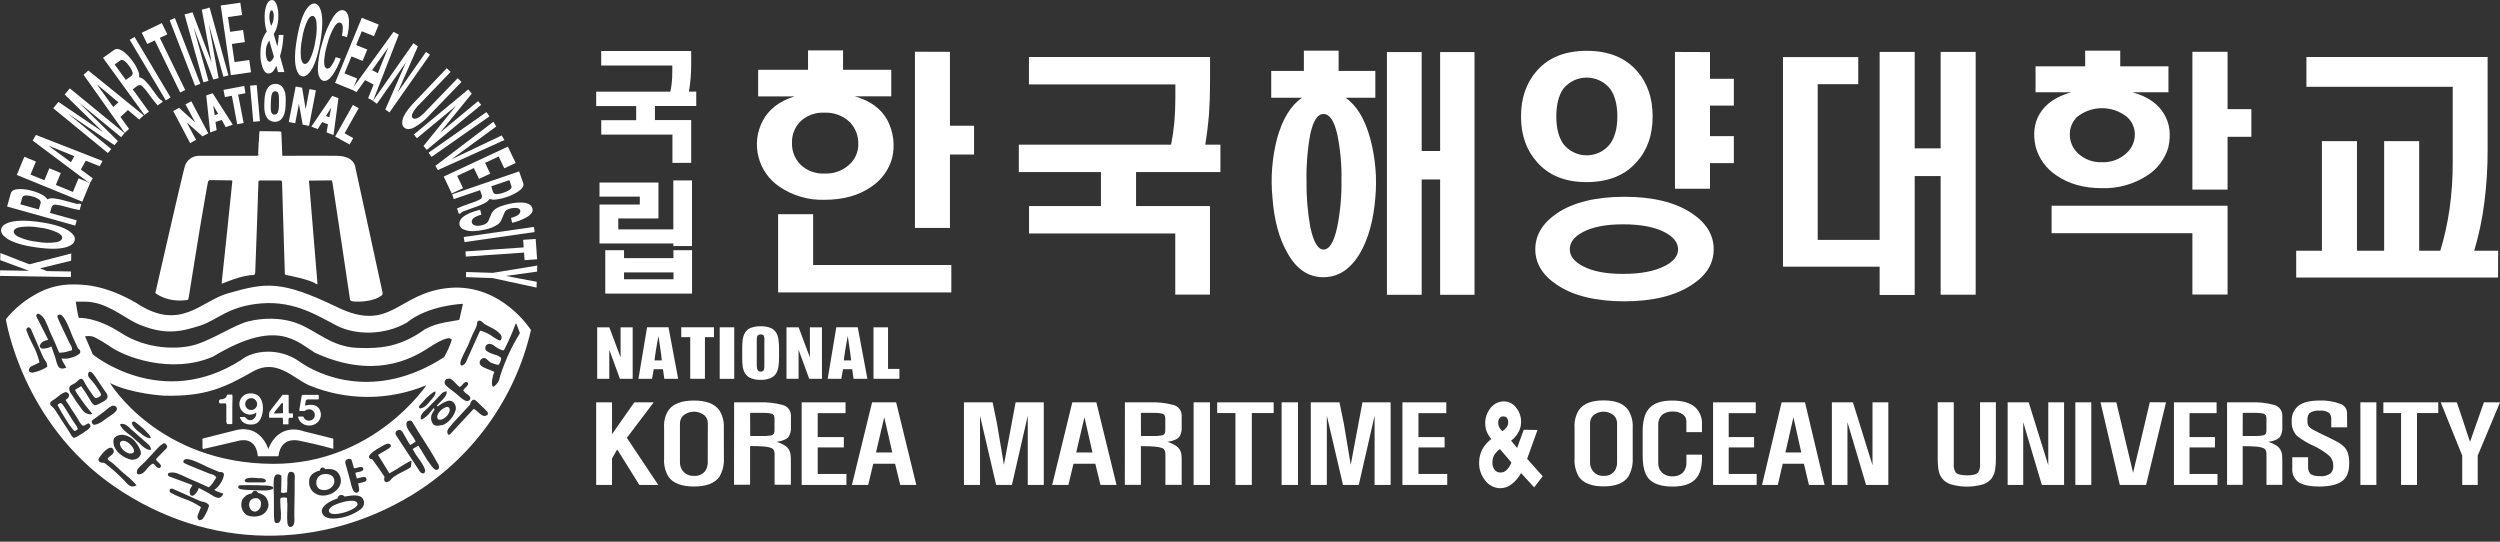 <svg width="180" height="39" viewBox="0 0 180 39" fill="none" xmlns="http://www.w3.org/2000/svg">
<rect x="0" y="0" width="180" height="39" fill="#333333" stroke="none"/>
<path d="M107.928 30.737C107.989 30.854 108.072 30.959 108.171 31.046C108.291 30.97 108.395 30.872 108.479 30.757C108.548 30.661 108.587 30.546 108.59 30.427C108.6 30.309 108.569 30.19 108.5 30.093C108.468 30.056 108.429 30.027 108.384 30.008C108.34 29.989 108.291 29.98 108.243 29.982C108.194 29.979 108.144 29.987 108.098 30.006C108.053 30.025 108.012 30.054 107.979 30.091C107.905 30.182 107.866 30.296 107.87 30.414C107.865 30.524 107.885 30.635 107.928 30.737ZM108.463 33.854C108.62 33.697 108.742 33.51 108.824 33.304L107.995 32.333C107.833 32.446 107.695 32.59 107.588 32.755C107.503 32.91 107.457 33.082 107.454 33.258C107.437 33.454 107.488 33.65 107.6 33.812C107.651 33.88 107.717 33.934 107.794 33.971C107.87 34.007 107.955 34.025 108.039 34.022C108.118 34.023 108.195 34.009 108.268 33.98C108.341 33.951 108.407 33.908 108.463 33.854ZM109.516 34.059C109.347 34.378 109.11 34.656 108.822 34.873C108.589 35.055 108.302 35.153 108.007 35.15C107.793 35.147 107.583 35.092 107.394 34.992C107.205 34.892 107.042 34.748 106.919 34.574C106.624 34.203 106.474 33.738 106.498 33.265C106.503 32.944 106.582 32.628 106.73 32.342C106.892 32.057 107.111 31.807 107.373 31.609C107.229 31.444 107.115 31.256 107.035 31.053C106.932 30.765 106.906 30.456 106.961 30.155C107.015 29.855 107.148 29.574 107.345 29.341C107.462 29.201 107.608 29.089 107.774 29.012C107.94 28.936 108.121 28.898 108.303 28.9C108.473 28.904 108.64 28.949 108.791 29.029C108.941 29.109 109.07 29.223 109.169 29.361C109.41 29.662 109.534 30.039 109.518 30.423C109.511 30.675 109.442 30.921 109.317 31.14C109.187 31.369 109.012 31.569 108.801 31.726L109.231 32.252L109.71 30.944L110.701 30.956L109.953 33.032L111.075 34.29L110.46 35.09L109.516 34.059Z" fill="white"/>
<path d="M58.178 5.027V3.629H60.7V5.027H64.171V6.935H61.538C62.669 7.252 63.459 7.835 63.908 8.682C64.332 9.512 64.448 10.465 64.236 11.372C64.001 12.231 63.459 12.975 62.711 13.463C61.81 14.078 60.697 14.385 59.37 14.385C58.199 14.425 57.047 14.086 56.086 13.419C55.355 12.915 54.831 12.164 54.612 11.305C54.382 10.425 54.493 9.491 54.922 8.689C55.359 7.863 56.118 7.281 57.202 6.942H54.587V5.027H58.178ZM57.604 8.767C57.41 8.971 57.259 9.21 57.159 9.473C57.06 9.735 57.013 10.014 57.023 10.295C57.006 10.861 57.215 11.41 57.604 11.822C57.833 12.05 58.107 12.227 58.409 12.343C58.711 12.459 59.033 12.511 59.356 12.496C59.685 12.512 60.015 12.462 60.325 12.35C60.635 12.237 60.919 12.064 61.161 11.841C61.365 11.654 61.528 11.427 61.638 11.173C61.748 10.919 61.802 10.645 61.797 10.369C61.812 9.789 61.597 9.226 61.198 8.804C60.953 8.569 60.663 8.386 60.344 8.267C60.026 8.148 59.686 8.095 59.347 8.112C59.027 8.096 58.707 8.146 58.407 8.259C58.107 8.372 57.834 8.545 57.604 8.767ZM68.397 3.733V9.051H70.132V11.128H68.397V16.413H65.877V3.724L68.397 3.733ZM58.546 19.078H68.496V21.051H56.024V15.424H58.546V19.078Z" fill="white"/>
<path d="M87.87 12.387H81.796V14.838H87.118V21.21H84.619V16.81H74.09V14.838H79.269V12.387H73.356V10.415H84.32C84.425 9.881 84.502 9.342 84.552 8.8C84.599 8.292 84.624 7.718 84.626 7.076V6.079H74.085V4.105H87.123V5.971C87.123 6.698 87.097 7.436 87.051 8.184C86.979 9.03 86.886 9.776 86.778 10.415H87.87V12.387Z" fill="white"/>
<path d="M93.879 5.106V3.65H96.381V5.106H99.024V7.035H96.872C97.674 7.579 98.269 8.561 98.658 9.979C99.031 11.37 99.155 12.815 99.024 14.249C98.889 15.863 98.525 17.184 97.929 18.213C97.249 19.376 96.367 19.958 95.284 19.96C94.201 19.961 93.338 19.379 92.695 18.213C92.098 17.183 91.739 15.861 91.619 14.249C91.476 12.818 91.587 11.372 91.947 9.979C92.336 8.571 92.937 7.59 93.75 7.035H91.528V5.106H93.879ZM94.342 9.646C94.138 10.749 94.046 11.869 94.069 12.99C94.052 14.117 94.144 15.243 94.342 16.354C94.574 17.43 94.89 17.968 95.291 17.968C95.717 17.968 96.046 17.43 96.277 16.354C96.502 15.247 96.605 14.119 96.585 12.99C96.611 11.867 96.507 10.745 96.277 9.646C96.057 8.687 95.731 8.209 95.291 8.209C94.852 8.209 94.562 8.687 94.342 9.646ZM99.859 3.747H102.361V10.872H103.689V3.747H106.165V21.226H103.689V12.92H102.361V21.226H99.859V3.747Z" fill="white"/>
<path d="M117.832 5.076C118.604 5.939 118.99 7.042 118.99 8.384C118.99 9.727 118.604 10.824 117.832 11.675C116.982 12.631 115.785 13.11 114.241 13.112C112.697 13.113 111.507 12.634 110.67 11.675C109.899 10.816 109.513 9.72 109.513 8.384C109.513 7.049 109.899 5.946 110.67 5.076C111.508 4.133 112.698 3.661 114.241 3.659C115.784 3.658 116.981 4.13 117.832 5.076ZM112.547 6.402C112.219 6.887 112.054 7.556 112.054 8.384C112.054 9.213 112.219 9.866 112.547 10.348C112.746 10.608 113.002 10.819 113.296 10.964C113.59 11.109 113.914 11.185 114.242 11.185C114.57 11.185 114.894 11.109 115.188 10.964C115.482 10.819 115.738 10.608 115.937 10.348C116.278 9.865 116.449 9.21 116.449 8.384C116.449 7.549 116.277 6.887 115.937 6.402C115.735 6.148 115.477 5.942 115.183 5.801C114.89 5.659 114.568 5.586 114.242 5.586C113.916 5.586 113.594 5.659 113.301 5.801C113.007 5.942 112.75 6.148 112.547 6.402ZM123.12 3.749V5.673H124.837V7.605H123.12V9.801H124.837V11.744H123.12V13.589H120.598V3.74L123.12 3.749ZM113.949 16.72C113.332 17.048 113.024 17.459 113.024 17.955C113.024 18.428 113.334 18.829 113.949 19.154C114.644 19.531 115.61 19.72 116.849 19.72C118.126 19.72 119.129 19.531 119.857 19.154C120.498 18.829 120.822 18.428 120.822 17.955C120.822 17.482 120.498 17.048 119.857 16.72C119.128 16.34 118.129 16.151 116.861 16.151C115.626 16.151 114.66 16.338 113.961 16.713M121.803 15.35C122.859 16.053 123.386 16.919 123.386 17.948C123.386 18.977 122.859 19.832 121.803 20.513C120.609 21.298 118.998 21.692 116.969 21.695C114.902 21.695 113.282 21.301 112.11 20.513C111.064 19.821 110.541 18.966 110.541 17.948C110.541 16.93 111.064 16.064 112.11 15.35C113.29 14.562 114.91 14.169 116.969 14.169C119.001 14.169 120.612 14.562 121.803 15.35Z" fill="white"/>
<path d="M133.793 6.061H130.875V17.272H135.334V3.738H137.858V10.682H139.726V3.738H142.248V21.219H139.726V12.676H137.858V21.238H135.334V19.201H128.375V4.111H133.793V6.061Z" fill="white"/>
<path d="M150.132 4.776V3.65H152.657V4.776H156.128V6.642H153.532C154.612 6.945 155.383 7.466 155.809 8.204C156.224 8.887 156.327 9.69 156.119 10.613C155.876 11.445 155.339 12.161 154.608 12.63C153.639 13.263 152.498 13.583 151.34 13.548C150.038 13.548 148.943 13.24 148.054 12.625C147.339 12.15 146.815 11.437 146.578 10.613C146.359 9.69 146.45 8.887 146.851 8.204C147.288 7.466 148.047 6.945 149.13 6.642H146.559V4.776H150.132ZM149.582 8.389C149.402 8.554 149.259 8.756 149.163 8.98C149.068 9.204 149.021 9.447 149.026 9.69C149.026 9.938 149.076 10.184 149.173 10.412C149.27 10.64 149.412 10.847 149.591 11.019C149.822 11.242 150.097 11.415 150.397 11.528C150.698 11.642 151.019 11.693 151.34 11.679C151.664 11.693 151.987 11.643 152.29 11.531C152.594 11.418 152.872 11.247 153.108 11.026C153.296 10.858 153.446 10.654 153.549 10.425C153.653 10.196 153.708 9.948 153.71 9.697C153.713 9.448 153.661 9.202 153.557 8.975C153.453 8.749 153.3 8.549 153.108 8.389C152.604 8 151.985 7.789 151.348 7.789C150.711 7.789 150.092 8 149.588 8.389M160.384 3.728V7.856H162.098V9.849H160.384V13.649H157.852V3.728H160.384ZM160.384 14.815V21.206H157.852V16.79H147.716V14.815H160.384Z" fill="white"/>
<path d="M179.109 4.105V10.758C179.114 12.022 179.037 13.284 178.878 14.538C178.73 15.748 178.478 16.942 178.126 18.109H175.684C175.99 17.114 176.218 16.097 176.365 15.066C176.525 13.94 176.602 12.805 176.596 11.668V6.25H166.062V4.105H179.109ZM179.859 19.983H165.326V18.054H167.178V10.163H169.702V18.054H171.658V10.163H174.18V18.054H179.868L179.859 19.983Z" fill="white"/>
<path d="M49.602 6.594C49.653 6.317 49.692 5.992 49.725 5.627C49.757 5.263 49.766 4.935 49.766 4.596V3.673H43.287V4.718H48.406V5.12C48.406 5.413 48.394 5.676 48.371 5.909C48.349 6.141 48.313 6.372 48.265 6.601H42.926V7.637H45.805V8.652H43.289V9.69H48.415V11.727H49.766V8.645H47.156V7.63H50.13V6.594H49.602Z" fill="white"/>
<path d="M44.93 19.611H48.491V20.105H44.93V19.611ZM48.491 18.587H44.93V18.015H43.579V21.141H49.827V18.015H48.484L48.491 18.587Z" fill="white"/>
<path d="M43.164 14.727V17.528H48.48V17.715H49.824V12.99H48.48V16.515H44.516V15.728H47.408V13.144H43.164V14.157H46.066V14.727H43.164Z" fill="white"/>
<path d="M47.066 28.969L45.134 31.523L47.395 34.915H46.034L44.439 32.359L44.065 33.014V34.915H42.924V28.969H44.065V31.258L45.67 28.969H47.066Z" fill="white"/>
<path d="M50.963 30.492C50.966 30.384 50.948 30.277 50.908 30.177C50.868 30.077 50.808 29.986 50.731 29.911C50.513 29.732 50.239 29.636 49.957 29.638C49.675 29.641 49.403 29.742 49.188 29.924C49.113 29.999 49.055 30.088 49.015 30.185C48.975 30.282 48.955 30.387 48.956 30.492V33.275C48.951 33.507 49.026 33.735 49.169 33.918C49.265 34.034 49.386 34.126 49.525 34.185C49.663 34.245 49.813 34.27 49.963 34.26C50.115 34.274 50.269 34.25 50.41 34.19C50.551 34.131 50.675 34.037 50.771 33.918C50.904 33.721 50.97 33.486 50.958 33.249L50.963 30.492ZM52.12 33.002C52.145 33.469 52.031 33.934 51.791 34.336C51.456 34.797 50.847 35.028 49.97 35.028C49.093 35.028 48.468 34.797 48.137 34.336C47.895 33.935 47.782 33.469 47.816 33.002V30.806C47.781 30.358 47.892 29.912 48.133 29.532C48.464 29.071 49.072 28.84 49.965 28.84C50.859 28.84 51.444 29.071 51.787 29.532C52.028 29.912 52.143 30.359 52.115 30.808L52.12 33.002Z" fill="white"/>
<path d="M54.015 31.394H55.063C55.218 31.389 55.373 31.372 55.526 31.346C55.566 31.338 55.605 31.322 55.639 31.3C55.673 31.277 55.702 31.248 55.725 31.214C55.757 31.134 55.77 31.047 55.764 30.96V30.169C55.772 30.077 55.755 29.985 55.716 29.901C55.663 29.832 55.586 29.786 55.501 29.772C55.33 29.739 55.156 29.723 54.982 29.726C54.818 29.726 54.494 29.726 54.008 29.726L54.015 31.394ZM52.858 28.969H54.628C55.204 28.943 55.781 29.005 56.338 29.154C56.512 29.194 56.666 29.291 56.777 29.43C56.887 29.568 56.947 29.74 56.947 29.918V30.725C56.969 30.976 56.911 31.226 56.783 31.443C56.639 31.625 56.352 31.747 55.924 31.812C56.131 31.875 56.328 31.965 56.512 32.079C56.638 32.158 56.742 32.267 56.815 32.395C56.878 32.508 56.916 32.634 56.926 32.762C56.94 32.916 56.945 33.07 56.942 33.224V34.903H55.771V32.792C55.776 32.684 55.766 32.576 55.739 32.472C55.723 32.425 55.699 32.383 55.666 32.346C55.633 32.31 55.594 32.28 55.549 32.259C55.383 32.199 55.208 32.161 55.031 32.149C54.8 32.128 54.446 32.116 54.006 32.116V34.903H52.849L52.858 28.969Z" fill="white"/>
<path d="M57.72 28.969H60.879V29.747H58.875V31.47H60.756V32.215H58.875V34.124H60.943V34.915H57.72V28.969Z" fill="white"/>
<path d="M63.072 32.578H64.243L63.665 30.04L63.072 32.578ZM64.523 28.969L65.974 34.915H64.817L64.447 33.39H62.873L62.51 34.915H61.339L62.79 28.969H64.523Z" fill="white"/>
<path d="M75.152 28.969V34.915H73.999V29.931L72.859 34.915H71.722L70.561 29.931V34.915H69.404V28.969H71.468L71.78 30.478L72.282 33.466L73.125 28.969H75.152Z" fill="white"/>
<path d="M77.487 32.578H78.658L78.081 30.04L77.487 32.578ZM78.938 28.969L80.391 34.915H79.234L78.864 33.39H77.29L76.927 34.915H75.756L77.207 28.969H78.938Z" fill="white"/>
<path d="M82.15 31.394H82.342C82.772 31.394 83.054 31.394 83.2 31.394C83.355 31.388 83.51 31.372 83.663 31.346C83.703 31.338 83.741 31.322 83.775 31.3C83.808 31.277 83.837 31.248 83.86 31.214C83.893 31.134 83.907 31.047 83.901 30.96V30.169C83.908 30.077 83.891 29.985 83.853 29.901C83.8 29.832 83.723 29.786 83.638 29.772C83.466 29.739 83.291 29.723 83.117 29.726C82.955 29.726 82.629 29.726 82.143 29.726L82.15 31.394ZM80.993 28.969H82.767C83.342 28.943 83.917 29.005 84.473 29.154C84.646 29.194 84.801 29.291 84.911 29.43C85.022 29.568 85.082 29.74 85.081 29.918V30.725C85.104 30.976 85.047 31.227 84.917 31.443C84.776 31.625 84.489 31.747 84.061 31.812C84.266 31.875 84.462 31.965 84.644 32.079C84.772 32.157 84.877 32.266 84.952 32.395C85.018 32.51 85.056 32.638 85.065 32.769C85.08 32.923 85.085 33.077 85.081 33.231V34.91H83.91V32.799C83.916 32.691 83.906 32.584 83.88 32.479C83.865 32.432 83.84 32.39 83.807 32.353C83.775 32.317 83.735 32.287 83.691 32.266C83.522 32.205 83.346 32.168 83.168 32.156C82.936 32.135 82.587 32.123 82.145 32.123V34.91H80.988L80.993 28.969Z" fill="white"/>
<path d="M87.118 28.967H85.94V34.915H87.118V28.967Z" fill="white"/>
<path d="M91.704 28.969V29.74H90.131V34.915H88.951V29.74H87.638V28.969H91.704Z" fill="white"/>
<path d="M93.456 28.967H92.276V34.915H93.456V28.967Z" fill="white"/>
<path d="M100.125 28.969V34.915H98.971V29.931L97.832 34.915H96.696L95.532 29.931V34.915H94.377V28.969H96.441L96.754 30.478L97.253 33.466L98.096 28.969H100.125Z" fill="white"/>
<path d="M100.974 28.969H104.133V29.747H102.129V31.47H104.011V32.215H102.129V34.124H104.2V34.915H100.974V28.969Z" fill="white"/>
<path d="M116.43 30.492C116.433 30.385 116.414 30.278 116.374 30.178C116.334 30.078 116.275 29.987 116.199 29.911C115.989 29.732 115.722 29.636 115.446 29.638C115.171 29.641 114.906 29.742 114.699 29.924C114.555 30.078 114.477 30.282 114.482 30.492V33.275C114.476 33.506 114.548 33.733 114.688 33.918C114.779 34.033 114.897 34.125 115.032 34.184C115.166 34.244 115.314 34.27 115.461 34.26C115.61 34.273 115.76 34.249 115.898 34.19C116.035 34.13 116.156 34.037 116.247 33.918C116.379 33.721 116.443 33.486 116.43 33.249V30.492ZM117.555 32.993C117.58 33.459 117.468 33.923 117.233 34.327C116.909 34.788 116.319 35.019 115.463 35.019C114.593 35.019 114.003 34.788 113.681 34.327C113.445 33.923 113.336 33.459 113.369 32.993V30.797C113.336 30.349 113.445 29.903 113.681 29.521C114.003 29.059 114.593 28.829 115.463 28.829C116.333 28.829 116.902 29.059 117.233 29.521C117.47 29.903 117.582 30.348 117.555 30.797V32.993Z" fill="white"/>
<path d="M122.542 31.115H121.419V30.349C121.423 30.254 121.403 30.159 121.363 30.072C121.323 29.986 121.263 29.91 121.188 29.851C120.965 29.691 120.693 29.613 120.42 29.631C120.146 29.614 119.876 29.702 119.665 29.876C119.572 29.968 119.5 30.078 119.453 30.2C119.406 30.322 119.385 30.452 119.392 30.582V33.337C119.387 33.465 119.409 33.592 119.456 33.712C119.503 33.831 119.574 33.939 119.665 34.029C119.767 34.121 119.886 34.192 120.016 34.238C120.145 34.284 120.282 34.304 120.42 34.297C120.554 34.304 120.688 34.285 120.815 34.241C120.941 34.196 121.058 34.128 121.158 34.038C121.25 33.937 121.32 33.818 121.366 33.689C121.411 33.559 121.43 33.423 121.422 33.286V32.737H122.544V32.968C122.544 33.614 122.41 34.1 122.137 34.426C121.801 34.83 121.239 35.033 120.436 35.033C119.595 35.033 119.009 34.832 118.677 34.431C118.407 34.098 118.272 33.554 118.272 32.797V31.06C118.272 30.349 118.407 29.821 118.677 29.475C119.009 29.052 119.576 28.84 120.378 28.84C121.162 28.84 121.736 29.013 122.093 29.359C122.247 29.515 122.366 29.702 122.444 29.907C122.521 30.112 122.554 30.331 122.542 30.55V31.115Z" fill="white"/>
<path d="M123.342 28.969H126.415V29.747H124.467V31.47H126.295V32.215H124.467V34.124H126.48V34.915H123.342V28.969Z" fill="white"/>
<path d="M128.551 32.578H129.69L129.127 30.04L128.551 32.578ZM129.961 28.969L131.372 34.915H130.243L129.882 33.39H128.357L128.003 34.915H126.867L128.276 28.969H129.961Z" fill="white"/>
<path d="M135.959 28.969V34.915H134.357L133.017 30.398V34.915H131.895V28.969H133.411L134.82 33.496V28.969H135.959Z" fill="white"/>
<path d="M143.704 28.962V32.993C143.709 33.256 143.693 33.519 143.655 33.78C143.624 34.015 143.539 34.239 143.405 34.435C143.247 34.638 143.032 34.789 142.787 34.871C142.026 35.093 141.216 35.093 140.455 34.871C140.205 34.791 139.984 34.639 139.821 34.435C139.682 34.241 139.594 34.016 139.564 33.78C139.528 33.519 139.512 33.256 139.515 32.993V28.962H140.672V33.392C140.648 33.609 140.696 33.828 140.809 34.015C140.936 34.156 141.214 34.225 141.635 34.225C142.056 34.225 142.306 34.156 142.429 34.015C142.54 33.828 142.588 33.609 142.563 33.392V28.962H143.704Z" fill="white"/>
<path d="M148.614 28.969V34.915H147.011L145.673 30.398V34.915H144.551V28.969H146.066L147.476 33.496V28.969H148.614Z" fill="white"/>
<path d="M150.572 28.967H149.424V34.915H150.572V28.967Z" fill="white"/>
<path d="M155.954 28.969L154.517 34.915H152.627L151.238 28.969H152.377L153.583 34.045L153.671 33.662C153.842 32.965 153.967 32.446 154.045 32.105C154.191 31.512 154.318 30.967 154.432 30.469L154.786 28.96L155.954 28.969Z" fill="white"/>
<path d="M156.524 28.969H159.595V29.747H157.646V31.47H159.476V32.215H157.646V34.124H159.659V34.915H156.524V28.969Z" fill="white"/>
<path d="M161.474 31.394H162.489C162.645 31.389 162.799 31.373 162.952 31.346C162.992 31.338 163.029 31.323 163.062 31.3C163.095 31.277 163.123 31.248 163.144 31.214C163.177 31.134 163.19 31.047 163.184 30.96V30.169C163.19 30.077 163.174 29.986 163.137 29.901C163.087 29.833 163.013 29.787 162.929 29.772C162.762 29.739 162.592 29.723 162.422 29.726C162.268 29.726 161.953 29.726 161.478 29.726L161.474 31.394ZM160.349 28.969H162.073C162.632 28.943 163.192 29.005 163.732 29.154C163.903 29.195 164.055 29.293 164.163 29.432C164.272 29.571 164.329 29.742 164.327 29.918V30.725C164.348 30.975 164.293 31.225 164.167 31.443C164.028 31.625 163.751 31.747 163.332 31.812C163.533 31.875 163.724 31.965 163.901 32.079C164.026 32.158 164.128 32.267 164.2 32.395C164.262 32.511 164.301 32.638 164.313 32.769C164.313 32.862 164.327 33.014 164.327 33.231V34.91H163.188V32.799C163.193 32.691 163.182 32.583 163.156 32.479C163.142 32.432 163.119 32.389 163.087 32.353C163.056 32.316 163.017 32.287 162.973 32.266C162.81 32.205 162.64 32.168 162.466 32.156C162.235 32.135 161.899 32.123 161.474 32.123V34.91H160.349V28.969Z" fill="white"/>
<path d="M168.994 30.767H167.849V30.224C167.869 30.051 167.82 29.876 167.712 29.738C167.51 29.598 167.263 29.537 167.018 29.567C166.754 29.537 166.489 29.603 166.271 29.754C166.165 29.902 166.117 30.083 166.136 30.264C166.134 30.355 166.139 30.447 166.153 30.538C166.175 30.616 166.215 30.689 166.271 30.748C166.364 30.834 166.469 30.907 166.583 30.963C166.703 31.03 166.895 31.129 167.164 31.258L167.523 31.427C167.897 31.609 168.157 31.743 168.3 31.823C168.483 31.922 168.65 32.046 168.798 32.193C168.923 32.329 169.014 32.494 169.064 32.672C169.123 32.906 169.149 33.147 169.142 33.388C169.142 33.955 168.985 34.364 168.661 34.62C168.337 34.876 167.775 35.03 167.009 35.03C166.243 35.03 165.729 34.906 165.421 34.661C165.289 34.545 165.187 34.4 165.121 34.237C165.056 34.075 165.029 33.899 165.044 33.724V32.924H166.183V33.568C166.163 33.752 166.212 33.937 166.322 34.087C166.442 34.218 166.682 34.285 167.041 34.285C167.319 34.315 167.598 34.236 167.819 34.066C167.882 33.996 167.93 33.914 167.96 33.824C167.991 33.735 168.002 33.641 167.995 33.547C168.006 33.293 167.918 33.045 167.749 32.855C167.382 32.534 166.967 32.271 166.521 32.075C166.105 31.889 165.716 31.649 165.363 31.362C165.238 31.225 165.142 31.064 165.081 30.889C165.019 30.715 164.993 30.529 165.005 30.344C164.989 30.132 165.025 29.918 165.108 29.722C165.192 29.526 165.322 29.352 165.486 29.216C165.815 28.967 166.315 28.84 166.976 28.84C167.504 28.813 168.032 28.897 168.525 29.087C168.656 29.133 168.771 29.218 168.854 29.331C168.936 29.443 168.983 29.578 168.987 29.717L168.994 30.767Z" fill="white"/>
<path d="M171.098 28.967H169.948V34.915H171.098V28.967Z" fill="white"/>
<path d="M175.555 28.969V29.74H174.023V34.915H172.877V29.74H171.602V28.969H175.555Z" fill="white"/>
<path d="M180 28.969L178.396 32.804V34.915H177.281V32.804L175.733 28.969H176.89C177.003 29.29 177.121 29.662 177.274 30.098C177.353 30.347 177.466 30.688 177.61 31.122L177.841 31.814L178.843 28.965L180 28.969Z" fill="white"/>
<path d="M45.553 23.568V27.273H44.634L43.868 25.181V27.273H42.998V23.568H43.873L44.682 25.732V23.568H45.553Z" fill="white"/>
<path d="M47.651 25.949C47.638 25.808 47.619 25.635 47.591 25.43C47.57 25.303 47.538 25.086 47.494 24.775L47.411 24.193C47.325 24.632 47.26 24.996 47.216 25.285C47.172 25.573 47.142 25.774 47.126 25.949H47.651ZM48.133 23.564L48.827 27.273H47.83L47.735 26.581H47.068L46.948 27.273H45.969L46.589 23.564H48.133Z" fill="white"/>
<path d="M51.403 23.564V24.276H50.755V27.273H49.697V24.276H49.051V23.564H51.403Z" fill="white"/>
<path d="M52.865 23.566H51.819V27.276H52.865V23.566Z" fill="white"/>
<path d="M55.04 24.509C55.05 24.392 55.032 24.273 54.989 24.163C54.963 24.133 54.929 24.11 54.892 24.096C54.854 24.082 54.814 24.077 54.774 24.083C54.725 24.076 54.675 24.084 54.631 24.106C54.586 24.128 54.549 24.162 54.524 24.205C54.493 24.303 54.481 24.407 54.487 24.509V26.251C54.481 26.368 54.495 26.485 54.529 26.598C54.545 26.648 54.579 26.691 54.623 26.719C54.668 26.748 54.721 26.76 54.774 26.754C54.822 26.758 54.871 26.747 54.912 26.722C54.954 26.697 54.986 26.66 55.005 26.616C55.031 26.515 55.04 26.411 55.033 26.307V24.509H55.04ZM56.091 25.732C56.095 25.941 56.082 26.151 56.051 26.358C56.033 26.537 55.978 26.711 55.892 26.87C55.798 27.023 55.659 27.145 55.494 27.218C55.266 27.314 55.021 27.359 54.774 27.35C54.521 27.359 54.27 27.314 54.036 27.218C53.869 27.149 53.73 27.027 53.638 26.872C53.549 26.713 53.492 26.538 53.469 26.358C53.448 26.15 53.439 25.941 53.441 25.732V25.096C53.438 24.887 53.448 24.678 53.469 24.47C53.491 24.291 53.549 24.118 53.638 23.96C53.731 23.807 53.87 23.686 54.036 23.614C54.271 23.525 54.522 23.483 54.774 23.492C55.02 23.484 55.265 23.525 55.494 23.614C55.658 23.687 55.797 23.808 55.892 23.96C55.979 24.118 56.033 24.291 56.051 24.47C56.082 24.677 56.095 24.886 56.091 25.096V25.732Z" fill="white"/>
<path d="M59.182 23.568V27.273H58.264L57.498 25.181V27.273H56.628V23.568H57.502L58.312 25.732V23.568H59.182Z" fill="white"/>
<path d="M61.281 25.949C61.267 25.808 61.249 25.635 61.221 25.43C61.2 25.303 61.168 25.086 61.124 24.775L61.041 24.193C60.955 24.632 60.89 24.996 60.846 25.285C60.802 25.573 60.772 25.774 60.756 25.949H61.281ZM61.758 23.564L62.452 27.273H61.455L61.358 26.581H60.694L60.573 27.273H59.594L60.214 23.564H61.758Z" fill="white"/>
<path d="M63.938 23.568V26.561H64.757V27.273H62.892V23.568H63.938Z" fill="white"/>
<path d="M18.626 10.203L18.589 11.075C18.589 11.075 18.714 11.218 18.443 11.218H14.299C14.071 11.223 13.852 11.302 13.672 11.441C13.493 11.58 13.363 11.772 13.301 11.991C13.084 12.764 11.184 21.099 11.184 21.099C11.184 21.099 12.033 21.826 13.519 21.593C13.519 21.593 13.553 21.612 13.591 21.395C13.628 21.178 14.405 16.294 14.551 15.502C14.697 14.711 14.93 13.239 14.986 13.059C15.076 12.95 15.076 12.969 15.185 12.969L16.671 12.987C16.671 12.987 16.724 12.95 16.724 13.077C16.724 13.204 15.967 20.303 15.967 20.303C15.967 20.303 15.932 20.449 16.023 20.412C16.113 20.375 17.411 19.8 18.286 19.8C18.286 19.8 18.358 19.784 18.376 19.623C18.395 19.461 18.607 13.1 18.607 13.1C18.607 13.1 18.589 12.992 18.732 12.992H20.165C20.165 12.992 20.308 12.973 20.308 13.153C20.308 13.333 20.51 19.729 20.51 19.729C20.51 19.729 20.51 19.784 20.616 19.8C20.723 19.817 22.372 20.142 22.736 20.43L22.861 20.465L22.245 13.006L23.805 12.987C23.805 12.987 23.895 12.932 23.93 13.096C23.965 13.259 25.198 21.54 25.198 21.54C25.198 21.54 25.179 21.628 25.323 21.683C25.466 21.738 26.883 21.808 27.533 21.222L27.551 21.097L25.596 12.099C25.596 12.099 25.577 11.238 24.275 11.22C22.972 11.201 20.327 11.22 20.327 11.22L20.255 9.513C20.222 9.481 20.178 9.462 20.132 9.46L18.744 9.443C18.744 9.443 18.672 9.425 18.672 9.531C18.672 9.637 18.637 10.223 18.637 10.223" fill="white"/>
<path d="M0.019 18.732L2.09 19.498L0.007 19.464L0 19.865L5.105 19.946L5.109 19.547L3.385 19.519L2.874 19.321L5.123 18.771L5.13 18.25L2.11 19.03L0.025 18.215L0.019 18.732Z" fill="white"/>
<path d="M0.44 17.131C0.169 16.933 0.049 16.73 0.081 16.52C0.113 16.31 0.282 16.151 0.597 16.035C1.083 15.86 1.84 15.844 2.867 15.989C3.885 16.134 4.6 16.36 5.019 16.665C5.292 16.866 5.415 17.069 5.385 17.276C5.355 17.484 5.179 17.645 4.86 17.765C4.374 17.941 3.622 17.955 2.603 17.812C1.585 17.669 0.856 17.436 0.44 17.131ZM4.077 17.433C4.323 17.376 4.455 17.281 4.475 17.145C4.496 17.009 4.394 16.884 4.177 16.762C3.747 16.557 3.284 16.428 2.809 16.381C2.34 16.295 1.86 16.288 1.388 16.363C1.143 16.42 1.011 16.515 0.99 16.649C0.97 16.783 1.071 16.912 1.291 17.034C1.729 17.239 2.199 17.366 2.68 17.41C3.147 17.498 3.626 17.506 4.096 17.433" fill="white"/>
<path d="M0.511 14.868L0.775 13.926C0.835 13.714 1.058 13.613 1.439 13.613C1.741 13.614 2.041 13.659 2.33 13.744C2.572 13.808 2.805 13.9 3.024 14.019C3.182 14.092 3.316 14.208 3.411 14.353C3.533 14.295 3.669 14.269 3.804 14.277C4.118 14.31 4.428 14.373 4.73 14.466C5.116 14.572 5.357 14.637 5.454 14.658C5.543 14.688 5.639 14.688 5.727 14.658L5.852 14.692L5.732 15.124C5.602 15.105 5.468 15.078 5.327 15.043C5.186 15.008 4.968 14.953 4.73 14.888C4.491 14.812 4.245 14.76 3.996 14.732C3.933 14.724 3.869 14.74 3.817 14.776C3.764 14.812 3.727 14.866 3.712 14.928L3.596 15.331L5.524 15.864L5.415 16.245L0.511 14.868ZM2.923 14.637C2.936 14.588 2.934 14.537 2.917 14.489C2.9 14.442 2.869 14.401 2.828 14.372C2.676 14.262 2.503 14.184 2.321 14.141C2.178 14.097 2.03 14.074 1.881 14.072C1.722 14.072 1.629 14.127 1.601 14.226L1.465 14.711L2.795 15.08L2.923 14.637Z" fill="white"/>
<path d="M1.208 12.595L5.926 14.524L6.486 13.181L5.656 12.84L5.248 13.82L4.02 13.317L4.378 12.457L3.552 12.117L3.196 12.98L2.196 12.572L2.587 11.631L1.752 11.287L1.208 12.595Z" fill="white"/>
<path d="M6.674 12.835L6.466 13.204L2.353 10.122L2.585 9.716L7.38 11.589L7.174 11.967L6.179 11.571L5.82 12.205L6.674 12.835ZM5.107 11.681L5.352 11.245L3.471 10.479L5.107 11.681Z" fill="white"/>
<path d="M8.962 9.586L8.719 9.875L5.663 7.369L8.488 10.154L8.24 10.452L4.957 8.221L4.95 8.225L8.009 10.731L7.768 11.019L3.832 7.794L4.209 7.339L7.412 9.508H7.414L4.654 6.806L5.026 6.361L8.962 9.586Z" fill="white"/>
<path d="M9.291 9.282L8.979 9.568L6.017 5.383L6.359 5.076L10.344 8.306L10.022 8.606L9.21 7.925L8.673 8.421L9.291 9.282ZM8.157 7.706L8.525 7.367L6.972 6.066L8.157 7.706Z" fill="white"/>
<path d="M7.417 4.165L8.215 3.595C8.395 3.465 8.636 3.518 8.939 3.754C9.172 3.943 9.377 4.162 9.55 4.407C9.702 4.609 9.829 4.829 9.927 5.062C10.007 5.216 10.039 5.39 10.02 5.563C10.152 5.59 10.275 5.653 10.374 5.745C10.6 5.962 10.803 6.202 10.98 6.46C11.212 6.783 11.362 6.979 11.427 7.058C11.492 7.136 11.584 7.215 11.642 7.222L11.719 7.325L11.351 7.588C11.263 7.494 11.175 7.388 11.087 7.275C10.999 7.162 10.855 6.982 10.719 6.783C10.579 6.576 10.42 6.382 10.242 6.206C10.197 6.161 10.138 6.133 10.074 6.129C10.011 6.125 9.948 6.144 9.897 6.183L9.555 6.428L10.723 8.043L10.399 8.274L7.417 4.165ZM9.446 5.477C9.488 5.448 9.519 5.407 9.536 5.36C9.553 5.312 9.555 5.261 9.541 5.212C9.487 5.035 9.399 4.871 9.282 4.727C9.198 4.605 9.098 4.495 8.983 4.4C8.856 4.305 8.752 4.287 8.666 4.347L8.254 4.642L9.062 5.754L9.446 5.477Z" fill="white"/>
<path d="M12.285 7.021L11.936 7.226L9.34 2.866L9.687 2.66L12.285 7.021Z" fill="white"/>
<path d="M13.336 6.481L12.97 6.656L11.142 2.907L10.601 3.165L10.207 2.356L11.651 1.663L12.047 2.471L11.506 2.729L13.336 6.481Z" fill="white"/>
<path d="M14.426 6.031L14.046 6.176L12.214 1.449L12.593 1.304L14.426 6.031Z" fill="white"/>
<path d="M14.53 0.699L15.229 4.483H15.227L13.859 0.884L13.287 1.038L14.643 5.923L15.009 5.823L13.954 2.028L13.963 2.026L15.358 5.726L15.736 5.623L15.032 1.735L16.085 5.526L16.451 5.429L15.092 0.545L14.53 0.699Z" fill="white"/>
<path d="M15.893 0.395L16.622 5.41L18.073 5.203L17.946 4.319L16.886 4.469L16.696 3.165L17.629 3.032L17.501 2.157L16.569 2.291L16.416 1.227L17.432 1.082L17.302 0.194L15.893 0.395Z" fill="white"/>
<path d="M20.475 5.187H20.012L19.901 4.737C19.842 4.875 19.765 5.004 19.67 5.12C19.629 5.173 19.576 5.215 19.516 5.245C19.456 5.274 19.39 5.289 19.323 5.288C19.144 5.288 19.001 5.134 18.894 4.827C18.784 4.502 18.735 4.159 18.751 3.816C18.751 3.569 18.777 3.322 18.827 3.08C18.889 2.817 18.999 2.568 19.151 2.344L19.207 2.286C19.16 2.135 19.123 1.981 19.098 1.825C19.064 1.615 19.049 1.403 19.054 1.191C19.047 0.892 19.099 0.595 19.207 0.316C19.306 0.102 19.438 0 19.584 0C19.73 0 19.808 0.099 19.901 0.288C20.011 0.583 20.058 0.897 20.04 1.211C20.041 1.5 19.994 1.787 19.901 2.06C19.853 2.197 19.788 2.328 19.709 2.45L19.966 3.341C19.991 3.216 20.014 3.11 20.031 2.988C20.051 2.84 20.065 2.683 20.075 2.515H20.41C20.396 2.796 20.367 3.076 20.325 3.355C20.285 3.589 20.23 3.82 20.16 4.047L20.475 5.187ZM19.385 2.916C19.311 3.036 19.249 3.163 19.2 3.295C19.156 3.445 19.135 3.6 19.137 3.756C19.131 3.896 19.147 4.036 19.184 4.171C19.235 4.354 19.309 4.444 19.415 4.446C19.473 4.446 19.531 4.407 19.589 4.328C19.643 4.253 19.688 4.17 19.723 4.084L19.385 2.916ZM19.67 0.861C19.644 0.787 19.607 0.75 19.556 0.75C19.505 0.75 19.475 0.784 19.448 0.858C19.409 0.965 19.391 1.079 19.394 1.193C19.393 1.296 19.401 1.4 19.42 1.502C19.444 1.626 19.478 1.747 19.519 1.867C19.573 1.775 19.617 1.679 19.651 1.578C19.689 1.457 19.709 1.331 19.711 1.204C19.718 1.088 19.704 0.972 19.67 0.861Z" fill="white"/>
<path d="M22.102 0.604C22.298 0.339 22.493 0.231 22.678 0.258C22.863 0.286 23.013 0.464 23.106 0.778C23.251 1.262 23.236 2.012 23.06 3.027C22.881 4.031 22.643 4.739 22.342 5.145C22.153 5.407 21.961 5.524 21.768 5.498C21.576 5.463 21.433 5.288 21.338 4.97C21.192 4.488 21.211 3.742 21.387 2.736C21.562 1.73 21.803 1.011 22.102 0.604ZM21.674 4.201C21.718 4.446 21.803 4.577 21.926 4.601C22.049 4.624 22.173 4.524 22.296 4.31C22.503 3.886 22.64 3.43 22.701 2.962C22.804 2.498 22.83 2.019 22.78 1.546C22.736 1.315 22.655 1.17 22.53 1.149C22.405 1.128 22.282 1.225 22.157 1.44C21.951 1.869 21.814 2.327 21.752 2.799C21.65 3.259 21.623 3.733 21.671 4.201" fill="white"/>
<path d="M24.619 2.57C24.657 2.389 24.679 2.204 24.684 2.019C24.684 1.788 24.613 1.663 24.488 1.629C24.363 1.594 24.256 1.677 24.113 1.86C23.867 2.263 23.686 2.702 23.573 3.161C23.455 3.542 23.378 3.935 23.342 4.333C23.321 4.688 23.384 4.889 23.529 4.931C23.629 4.958 23.733 4.903 23.84 4.764C23.981 4.567 24.093 4.349 24.171 4.118L24.532 4.222C24.386 4.658 24.178 5.07 23.916 5.447C23.684 5.75 23.469 5.872 23.263 5.812C23.057 5.752 22.909 5.487 22.884 5.014C22.895 4.346 23.007 3.684 23.215 3.05C23.379 2.406 23.64 1.791 23.99 1.225C24.256 0.835 24.506 0.676 24.737 0.741C24.969 0.805 25.098 1.057 25.124 1.486C25.136 1.886 25.087 2.286 24.98 2.672L24.619 2.57Z" fill="white"/>
<path d="M26.927 2.605L26.049 2.25L25.642 3.244L26.445 3.567L26.107 4.386L25.304 4.063L24.802 5.284L25.716 5.653L25.378 6.479L24.124 5.971L26.049 1.28L27.267 1.772L26.927 2.605Z" fill="white"/>
<path d="M25.672 6.631L25.325 6.446L28.334 2.293L28.713 2.496L26.862 7.256L26.505 7.067L26.901 6.089L26.285 5.768L25.672 6.631ZM26.792 5.05L27.204 5.27L27.961 3.401L26.792 5.05Z" fill="white"/>
<path d="M30.673 3.74L30.958 3.936L28.042 8.094L27.741 7.884L29.218 4.513L29.213 4.511L27.137 7.471L26.85 7.272L29.764 3.112L30.09 3.339L28.637 6.64H28.641L30.673 3.74Z" fill="white"/>
<path d="M30.932 8.276C30.606 8.651 30.214 8.963 29.775 9.199C29.472 9.335 29.238 9.323 29.081 9.164C29.042 9.126 29.011 9.08 28.991 9.03C28.97 8.98 28.96 8.926 28.961 8.871C28.956 8.679 29.003 8.489 29.097 8.322C29.183 8.16 29.284 8.005 29.398 7.861C29.536 7.68 29.685 7.508 29.845 7.346L32.166 4.912L32.446 5.175L30.169 7.54C29.982 7.719 29.826 7.927 29.706 8.156C29.634 8.313 29.634 8.424 29.706 8.493C29.777 8.562 29.921 8.578 30.081 8.493C30.289 8.37 30.477 8.214 30.636 8.031L32.95 5.632L33.228 5.895L30.932 8.276Z" fill="white"/>
<path d="M34.422 7.282L34.646 7.547L30.726 10.791L30.49 10.509L32.813 7.646L32.807 7.641L30.018 9.951L29.796 9.686L33.714 6.439L33.968 6.742L31.687 9.545L31.689 9.547L34.422 7.282Z" fill="white"/>
<path d="M31.071 11.296L30.856 10.994L35.023 8.071L35.241 8.375L31.071 11.296Z" fill="white"/>
<path d="M36.12 9.753L36.319 10.082L31.529 12.244L31.346 11.942L35.523 8.765L35.729 9.107L32.51 11.464V11.467L36.12 9.753Z" fill="white"/>
<path d="M36.308 12.117L35.905 11.268L34.926 11.725L35.297 12.503L34.489 12.881L34.119 12.101L32.918 12.662L33.337 13.548L32.524 13.929L31.948 12.713L36.567 10.556L37.127 11.737L36.308 12.117Z" fill="white"/>
<path d="M37.377 12.339L37.673 13.193C37.74 13.384 37.615 13.587 37.298 13.797C37.045 13.959 36.773 14.09 36.488 14.185C36.249 14.269 36.002 14.328 35.75 14.36C35.582 14.392 35.408 14.378 35.248 14.319C35.177 14.431 35.079 14.525 34.963 14.591C34.685 14.739 34.393 14.86 34.091 14.953C33.714 15.082 33.478 15.168 33.397 15.204C33.306 15.23 33.225 15.284 33.165 15.357L33.043 15.401L32.906 15.008C33.024 14.953 33.151 14.9 33.286 14.847C33.42 14.794 33.633 14.72 33.866 14.639C34.106 14.567 34.339 14.473 34.561 14.358C34.617 14.332 34.661 14.287 34.685 14.231C34.709 14.174 34.711 14.111 34.69 14.053L34.563 13.691L32.672 14.337L32.554 13.991L37.377 12.339ZM35.502 13.827C35.52 13.874 35.552 13.913 35.593 13.94C35.635 13.967 35.684 13.98 35.734 13.977C35.92 13.972 36.103 13.934 36.275 13.864C36.418 13.821 36.553 13.758 36.678 13.677C36.808 13.587 36.856 13.497 36.826 13.409L36.673 12.969L35.368 13.416L35.502 13.827Z" fill="white"/>
<path d="M34.663 15.458C34.5 15.492 34.344 15.55 34.2 15.631C34.019 15.735 33.945 15.862 33.968 16.003C33.978 16.05 33.999 16.094 34.03 16.132C34.06 16.169 34.099 16.198 34.144 16.217C34.319 16.273 34.506 16.273 34.681 16.217C34.825 16.194 34.96 16.131 35.072 16.037C35.142 15.96 35.193 15.868 35.22 15.768L35.31 15.553C35.341 15.474 35.375 15.397 35.414 15.322C35.467 15.235 35.533 15.157 35.611 15.091C35.726 15.002 35.853 14.93 35.988 14.877C36.2 14.795 36.417 14.73 36.639 14.683C36.965 14.603 37.302 14.57 37.638 14.586C38.039 14.618 38.266 14.757 38.333 15.006C38.4 15.255 38.233 15.467 37.87 15.668C37.557 15.84 37.221 15.965 36.872 16.04L36.794 15.689C36.945 15.652 37.092 15.597 37.231 15.525C37.407 15.424 37.481 15.294 37.462 15.165C37.451 15.124 37.429 15.086 37.398 15.056C37.368 15.026 37.33 15.004 37.289 14.992C37 14.932 36.698 14.985 36.447 15.14C36.398 15.181 36.359 15.232 36.333 15.29L36.125 15.781C36.065 15.942 35.956 16.081 35.815 16.178C35.532 16.355 35.218 16.476 34.889 16.534C34.257 16.673 33.782 16.679 33.466 16.55C33.38 16.532 33.3 16.492 33.234 16.434C33.168 16.375 33.119 16.301 33.091 16.217C33.029 15.936 33.181 15.689 33.554 15.474C33.873 15.302 34.217 15.178 34.572 15.105L34.663 15.458Z" fill="white"/>
<path d="M33.39 17.062L33.443 17.431L38.497 16.706L38.441 16.337L33.39 17.062Z" fill="white"/>
<path d="M37.666 17.267L37.706 17.814L33.515 18.102L33.54 18.474L37.731 18.185L37.77 18.732L38.673 18.67L38.569 17.205L37.666 17.267Z" fill="white"/>
<path d="M35.486 19.646L33.561 19.584L33.547 19.955L35.454 20.02L38.631 20.707L38.645 20.29L36.426 19.867L38.668 19.558L38.684 19.12L35.486 19.646Z" fill="white"/>
<path d="M24.131 9.829L25.172 10.405L25.432 9.944L24.811 9.598L25.827 7.785L25.409 7.554L24.131 9.829ZM23.844 7.752L23.712 8.444L23.467 8.352L23.844 7.752ZM23.511 9.533L24.013 9.723L24.369 7.069L23.921 6.901L22.416 9.118L22.879 9.296L23.192 8.793L23.615 8.952L23.511 9.533ZM21.792 8.975L22.254 9.063L22.745 6.504L22.282 6.416L22.007 7.858L21.752 6.315L21.29 6.229L20.792 8.784L21.255 8.874L21.523 7.478L21.792 8.975ZM19.762 8.251C19.531 8.251 19.477 8.02 19.494 7.575L19.508 7.24C19.524 6.799 19.6 6.562 19.825 6.569C20.049 6.576 20.102 6.822 20.086 7.261V7.595C20.068 8.038 19.987 8.258 19.774 8.248M19.753 8.777C20.202 8.793 20.528 8.442 20.561 7.635L20.574 7.258C20.605 6.449 20.306 6.054 19.857 6.038C19.408 6.022 19.075 6.393 19.043 7.192L19.029 7.568C18.998 8.373 19.302 8.749 19.753 8.767M18.235 8.767L18.714 8.724L18.483 6.126L18.003 6.167L18.235 8.767ZM17.078 8.947L17.541 8.857L17.147 6.813L17.668 6.714L17.587 6.188L16.092 6.472L16.192 6.991L16.694 6.896L17.078 8.947ZM15.351 7.581L15.708 8.204L15.46 8.292L15.351 7.581ZM16.252 9.155L16.759 8.977L15.312 6.714L14.849 6.873L15.136 9.536L15.599 9.37L15.514 8.784L15.967 8.634L16.252 9.155ZM14.579 9.817L14.995 9.6L13.776 7.293L13.357 7.512L14.051 8.811L12.894 7.764L12.473 7.994L13.69 10.302L14.118 10.071L13.445 8.811L14.579 9.817Z" fill="white"/>
<path d="M16.726 29.255L16.74 28.655L16.726 28.409H16.381C16.375 28.408 16.37 28.409 16.364 28.411C16.359 28.413 16.354 28.416 16.349 28.42C16.345 28.424 16.342 28.428 16.339 28.434C16.337 28.439 16.335 28.444 16.335 28.45V28.478C16.314 28.517 16.266 28.752 15.886 28.752C15.852 28.756 15.821 28.773 15.798 28.799C15.776 28.825 15.764 28.859 15.766 28.893C15.766 28.893 15.766 29.043 15.838 29.043H16.245C16.245 29.043 16.296 29.071 16.296 29.2V30.427H16.335V30.492C16.336 30.504 16.341 30.515 16.35 30.523C16.358 30.531 16.37 30.535 16.381 30.536H16.68C16.692 30.535 16.703 30.531 16.711 30.523C16.72 30.515 16.725 30.504 16.726 30.492V29.255Z" fill="white"/>
<path d="M18.513 29.092C18.513 29.177 18.488 29.26 18.441 29.331C18.394 29.401 18.327 29.457 18.248 29.49C18.17 29.523 18.083 29.531 18 29.515C17.916 29.499 17.839 29.458 17.779 29.398C17.718 29.338 17.677 29.262 17.66 29.178C17.643 29.095 17.652 29.009 17.684 28.93C17.717 28.852 17.772 28.785 17.843 28.737C17.914 28.69 17.997 28.665 18.082 28.665C18.139 28.664 18.195 28.675 18.247 28.697C18.299 28.718 18.346 28.749 18.386 28.789C18.426 28.829 18.458 28.876 18.48 28.928C18.501 28.98 18.513 29.035 18.513 29.092ZM18.929 29.532C18.989 28.206 18.02 28.326 18.02 28.326C17.898 28.323 17.778 28.349 17.669 28.401C17.559 28.454 17.464 28.532 17.391 28.628C17.318 28.725 17.268 28.837 17.247 28.957C17.226 29.076 17.234 29.198 17.27 29.314C17.306 29.43 17.368 29.535 17.453 29.622C17.538 29.709 17.642 29.774 17.757 29.813C17.872 29.851 17.995 29.862 18.115 29.844C18.235 29.826 18.349 29.78 18.448 29.71C18.448 29.71 18.448 29.728 18.448 29.74C18.456 29.809 18.448 29.878 18.423 29.943C18.399 30.008 18.36 30.067 18.309 30.114C17.959 30.483 17.64 30.026 17.64 30.026H17.27C17.33 30.354 17.68 30.649 18.276 30.55C18.874 30.451 18.929 29.532 18.929 29.532Z" fill="white"/>
<path d="M20.35 30.111L20.278 30.091L20.375 30.162L20.35 30.111ZM20.375 29.703L20.359 29.74L20.329 29.754L19.774 29.774L19.746 29.754V29.708C19.774 29.672 19.799 29.634 19.822 29.595L20.274 29.036L20.325 29.011L20.371 29.043L20.375 29.703ZM21.093 30.044V29.798C21.091 29.789 21.087 29.781 21.08 29.775C21.074 29.769 21.067 29.765 21.058 29.763H20.854L20.803 29.742L20.785 29.689V28.473C20.784 28.461 20.779 28.45 20.771 28.441C20.762 28.433 20.751 28.428 20.739 28.427H20.419C20.413 28.425 20.405 28.425 20.398 28.427C20.391 28.421 20.382 28.418 20.372 28.418C20.362 28.418 20.353 28.421 20.345 28.427L19.547 29.449C19.516 29.484 19.489 29.522 19.466 29.562C19.449 29.583 19.432 29.605 19.417 29.627C19.403 29.645 19.393 29.665 19.388 29.687C19.383 29.709 19.383 29.732 19.387 29.754C19.379 29.763 19.375 29.774 19.373 29.786V30.033C19.373 30.045 19.378 30.057 19.387 30.066C19.396 30.074 19.407 30.079 19.42 30.079H20.373V30.508C20.373 30.514 20.374 30.52 20.376 30.525C20.378 30.531 20.381 30.536 20.385 30.54C20.389 30.544 20.394 30.547 20.4 30.549C20.405 30.552 20.411 30.552 20.417 30.552H20.727C20.733 30.552 20.739 30.552 20.745 30.549C20.75 30.547 20.755 30.544 20.76 30.54C20.764 30.536 20.767 30.531 20.77 30.526C20.772 30.52 20.773 30.514 20.773 30.508V30.16L20.801 30.107L20.857 30.079H21.058C21.07 30.078 21.081 30.073 21.089 30.065C21.098 30.056 21.102 30.045 21.102 30.033" fill="white"/>
<path d="M21.97 29.195C21.97 29.195 21.97 29.154 21.97 29.11C21.978 29.032 21.992 28.955 22.011 28.879C22.011 28.792 22.136 28.757 22.136 28.757H22.909C22.946 28.757 22.951 28.715 22.951 28.715V28.485C22.951 28.436 22.895 28.429 22.895 28.429C22.895 28.429 21.898 28.429 21.808 28.429C21.718 28.429 21.72 28.533 21.72 28.533C21.72 28.533 21.553 29.456 21.549 29.523C21.547 29.539 21.551 29.555 21.56 29.568C21.57 29.581 21.584 29.589 21.599 29.592H21.919C22.363 29.281 22.592 29.643 22.592 29.643C22.633 29.7 22.659 29.766 22.667 29.835C22.674 29.904 22.664 29.974 22.637 30.038C22.609 30.103 22.565 30.159 22.51 30.201C22.454 30.243 22.389 30.27 22.319 30.28C22.229 30.299 22.134 30.287 22.052 30.245C21.97 30.203 21.905 30.134 21.868 30.049C21.864 30.037 21.858 30.025 21.85 30.015C21.841 30.005 21.831 29.997 21.819 29.991H21.521C21.508 29.992 21.495 29.995 21.484 30.002C21.473 30.008 21.463 30.017 21.456 30.028C21.688 30.921 23.062 30.813 23.108 29.853C23.027 28.852 21.979 29.205 21.979 29.205" fill="white"/>
<path d="M14.579 31.713V32.218C14.579 32.218 14.579 32.347 14.648 32.326L17.124 31.752C17.124 31.752 18.395 31.311 18.559 32.802C18.559 32.848 18.589 32.852 18.589 32.852H20.017C20.017 32.852 20.065 32.811 20.065 32.772C20.065 32.732 20.176 31.445 21.572 31.733C22.967 32.022 23.997 32.317 23.997 32.317V31.583L21.861 31.05C21.861 31.05 20.116 30.326 19.316 32.336C19.316 32.336 18.802 30.508 16.951 30.981C15.099 31.454 14.676 31.553 14.676 31.553C14.676 31.553 14.567 31.583 14.567 31.623C14.564 31.652 14.564 31.683 14.567 31.713" fill="white"/>
<path d="M32.288 29.315C32.166 29.235 31.825 29.417 31.624 29.675C31.545 29.774 31.379 30.026 31.559 30.201C31.791 30.298 32.126 30.065 32.291 29.791C32.413 29.59 32.411 29.412 32.288 29.315Z" fill="white"/>
<path d="M5.336 30.423C5.29 30.343 5.24 30.266 5.186 30.192C5.146 30.134 5.105 30.074 5.04 29.961C4.975 29.848 4.883 29.708 4.809 29.583L4.677 29.371L4.628 29.302C4.556 29.182 4.482 29.071 4.397 29.032C4.311 28.992 4.258 29.071 4.165 29.133C4.165 29.133 4.149 29.133 4.149 29.152C4.152 29.17 4.158 29.188 4.165 29.205C4.344 29.544 4.536 29.876 4.795 30.282L4.816 30.317C4.961 30.561 5.131 30.789 5.322 31C5.336 31.014 5.35 31.027 5.366 31.027C5.44 31.019 5.509 30.987 5.563 30.935C5.581 30.92 5.594 30.9 5.6 30.877C5.559 30.751 5.494 30.633 5.408 30.531C5.382 30.496 5.358 30.46 5.336 30.423Z" fill="white"/>
<path d="M18.513 35.87H18.42C18.338 35.862 18.256 35.877 18.182 35.913C18.108 35.949 18.046 36.004 18.001 36.073C17.953 36.164 17.931 36.267 17.937 36.37C17.943 36.473 17.977 36.572 18.036 36.657C18.076 36.721 18.135 36.771 18.204 36.802C18.273 36.832 18.35 36.841 18.425 36.828C18.536 36.79 18.632 36.717 18.698 36.619C18.763 36.521 18.794 36.405 18.786 36.288C18.802 36.197 18.783 36.103 18.732 36.025C18.681 35.948 18.603 35.892 18.513 35.87Z" fill="white"/>
<path d="M32.371 20.728C28.623 21.046 28.183 24.013 24.272 22.112C20.244 20.172 19.165 20.331 16.404 21.122C14.451 21.676 12.975 23.933 9.784 21.794C7.509 20.488 5.954 20.449 4.924 20.488C4.069 20.534 3.238 20.787 2.504 21.226C1.704 21.675 0.997 22.272 0.421 22.984C0.421 22.984 1.557 30.437 8.231 35.026C15.118 39.76 23.231 39.527 29.611 35.669C31.769 34.361 33.643 32.636 35.122 30.594C36.602 28.553 37.656 26.237 38.224 23.783V23.757C38.224 23.757 36.123 20.412 32.371 20.728ZM33.709 24.837C33.772 24.701 33.827 24.56 33.883 24.424C33.938 24.288 33.973 24.193 34.022 24.092C34.062 23.998 34.107 23.906 34.158 23.817C34.24 23.672 34.304 23.517 34.348 23.356C34.348 23.324 34.313 23.144 34.473 23.093C34.581 23.056 34.704 23.16 34.794 23.25C34.829 23.285 34.867 23.317 34.908 23.344C35.03 23.416 35.162 23.487 35.301 23.557L35.345 23.58C35.573 23.679 35.781 23.819 35.958 23.993L35.998 24.041C36.062 24.093 36.104 24.168 36.115 24.25C36.126 24.331 36.106 24.414 36.058 24.482C35.991 24.572 35.792 24.443 35.519 24.265C35.251 24.064 34.95 23.913 34.63 23.817C34.63 23.817 34.572 23.799 34.551 23.84L33.691 25.744C33.674 25.778 33.66 25.818 33.644 25.859C33.568 26.048 33.48 26.265 33.255 26.321C33.236 26.319 33.218 26.313 33.201 26.303C33.185 26.292 33.172 26.278 33.163 26.261C33.073 26.095 33.323 25.61 33.54 25.186C33.6 25.061 33.665 24.936 33.709 24.837ZM7.919 27.578C9.432 28.353 11.788 28.487 11.788 28.487C14.778 28.57 16.185 27.901 18.209 26.747C19.885 25.795 21.044 27.181 22.238 27.735C23.579 28.292 25.016 28.578 26.468 28.578C27.92 28.578 29.358 28.292 30.698 27.735C30.698 27.735 26.927 33.427 19.646 33.397C11.395 33.36 7.919 27.578 7.919 27.578ZM19.121 34.677C19.084 34.728 18.98 34.735 18.968 34.735C18.885 34.735 18.506 34.735 18.228 34.735H17.881C17.622 34.735 17.617 34.599 17.617 34.594C17.675 34.364 18.177 34.38 18.587 34.428H18.716C18.897 34.428 19.1 34.451 19.144 34.613C19.147 34.625 19.146 34.637 19.142 34.648C19.138 34.66 19.131 34.67 19.121 34.677ZM9.615 31.057L9.701 31.134C9.863 31.272 10.001 31.392 10.163 31.544C10.24 31.616 10.323 31.683 10.395 31.75C10.497 31.828 10.593 31.912 10.684 32.003C10.738 32.048 10.782 32.103 10.815 32.166C10.847 32.228 10.866 32.296 10.871 32.365C10.869 32.372 10.865 32.378 10.86 32.383C10.855 32.388 10.848 32.392 10.841 32.393H10.814C10.734 32.392 10.655 32.374 10.582 32.34C10.4 32.247 10.236 32.123 10.096 31.973C10.011 31.885 9.919 31.803 9.821 31.729L9.566 31.498C9.465 31.403 9.363 31.327 9.263 31.251C9.022 31.091 8.818 30.882 8.664 30.637C8.658 30.629 8.653 30.619 8.651 30.609C8.648 30.599 8.648 30.588 8.65 30.577C8.65 30.545 8.699 30.531 8.729 30.52H8.747C9.025 30.49 9.247 30.716 9.441 30.914C9.506 30.956 9.562 31.011 9.615 31.057ZM9.518 30.395C9.627 30.277 9.802 30.43 9.867 30.487C9.932 30.545 10.001 30.598 10.071 30.651L10.217 30.769C10.328 30.865 10.434 30.968 10.534 31.076L10.55 31.092C10.781 31.323 10.876 31.473 10.846 31.53C10.843 31.535 10.84 31.539 10.835 31.542C10.831 31.545 10.826 31.548 10.821 31.549H10.765C10.544 31.503 10.341 31.394 10.182 31.235L10.124 31.189L10.05 31.134C9.882 31.018 9.735 30.875 9.615 30.711C9.552 30.635 9.446 30.478 9.518 30.395ZM30.314 29.082C30.375 29.018 30.435 28.948 30.492 28.882C30.55 28.815 30.56 28.803 30.594 28.766C30.695 28.659 30.802 28.557 30.914 28.462C31.145 28.266 31.277 28.176 31.337 28.194H31.353V28.21C31.381 28.404 31.196 28.616 31.034 28.803L30.988 28.859C30.97 28.877 30.953 28.896 30.937 28.916C30.82 29.073 30.677 29.209 30.516 29.32H30.5C30.43 29.367 30.351 29.397 30.268 29.408C30.243 29.408 30.218 29.4 30.199 29.385C30.187 29.374 30.177 29.361 30.171 29.347C30.164 29.333 30.16 29.317 30.159 29.302C30.166 29.232 30.261 29.131 30.314 29.082ZM21.562 26.032C20.125 25.006 18.251 25.202 17.372 25.912C11.628 29.604 6.681 25.518 6.681 25.518L6.123 24.212C6.282 24.188 6.443 24.188 6.602 24.212C6.88 24.253 7.838 24.886 7.838 24.886C8.874 25.677 12.306 26.983 15.338 25.677C19.927 22.908 21.322 24.567 22.678 25.4C26.829 27.299 29.541 25.912 30.856 25.045C32.17 24.177 32.413 24.371 32.413 24.371L32.533 24.45C32.396 24.892 32.208 25.317 31.974 25.716C27.075 28.884 22.997 27.061 21.562 26.032ZM32.346 27.255C32.487 27.255 32.658 27.437 32.823 27.613C32.904 27.71 32.999 27.795 33.105 27.864C33.18 27.823 33.245 27.765 33.295 27.696C33.394 27.578 33.508 27.444 33.672 27.539C33.762 27.675 33.637 27.793 33.519 27.908C33.455 27.963 33.399 28.026 33.353 28.097C33.42 28.208 33.513 28.301 33.623 28.369C33.783 28.487 33.934 28.6 33.829 28.789C33.804 28.816 33.773 28.837 33.74 28.851C33.706 28.866 33.669 28.873 33.633 28.872C33.436 28.872 33.212 28.669 33.006 28.485C32.945 28.432 32.89 28.381 32.834 28.335C32.779 28.289 32.675 28.21 32.58 28.141C32.3 27.929 32.008 27.712 32.011 27.557C32.015 27.359 32.124 27.257 32.346 27.255ZM6.084 21.718C7.599 21.718 8.756 22.747 9.786 23.259C11.869 24.209 13.095 23.854 14.373 23.457C15.65 23.061 16.407 22.032 18.841 21.842C21.276 21.653 22.951 22.791 24.268 23.457C25.584 24.124 27.66 24.17 29.294 23.227C30.849 21.96 33.332 21.875 33.332 21.875L33.07 23.028C32.591 23.148 31.569 23.183 30.61 23.697C28.854 24.964 27.419 25.123 25.702 25.045C23.911 24.962 22.872 23.891 21.556 23.342C20.239 22.793 18.802 22.906 17.853 23.144C16.904 23.381 15.382 24.408 14.104 24.805C12.827 25.202 10.552 25.162 8.719 23.974C6.887 22.786 5.686 22.892 5.686 22.892C5.607 22.814 5.454 21.72 5.454 21.72L6.084 21.718ZM2.652 22.627C2.672 22.611 2.694 22.6 2.719 22.593C2.743 22.587 2.768 22.586 2.793 22.59C3.021 22.71 3.197 22.911 3.286 23.153C3.295 23.175 3.306 23.197 3.318 23.217C3.39 23.358 3.446 23.499 3.499 23.635C3.552 23.771 3.587 23.866 3.638 23.963L3.661 24.025C3.908 24.532 4.219 25.292 4.258 25.391C4.494 25.397 4.73 25.36 4.952 25.28C5.024 25.259 5.098 25.236 5.184 25.215C5.197 25.059 5.149 24.904 5.052 24.782C5.016 24.724 4.985 24.664 4.957 24.602C4.927 24.537 4.179 22.987 4.142 22.848C4.134 22.826 4.13 22.802 4.132 22.779C4.134 22.755 4.142 22.733 4.154 22.712C4.169 22.691 4.191 22.676 4.216 22.671C4.316 22.59 4.482 22.74 4.489 22.744C4.735 22.975 5.042 23.757 5.184 24.129L5.211 24.2L5.619 25.091C5.693 25.131 5.749 25.197 5.778 25.276C5.785 25.306 5.786 25.338 5.779 25.368C5.773 25.399 5.76 25.428 5.741 25.453C5.562 25.601 5.349 25.704 5.121 25.753C4.898 25.829 4.659 25.848 4.427 25.806C4.482 25.97 4.56 26.125 4.658 26.268C4.695 26.33 4.732 26.392 4.769 26.461V26.477H4.751C4.664 26.515 4.57 26.535 4.475 26.538C4.423 26.538 4.372 26.526 4.325 26.503C4.165 26.422 4.107 26.215 4.043 25.972C4.022 25.901 4.003 25.825 3.978 25.741L3.703 24.945C3.49 25.061 3.25 25.114 3.008 25.098C3.008 25.098 2.839 25.017 2.865 24.888C2.894 24.796 2.947 24.713 3.019 24.648C3.091 24.584 3.179 24.54 3.274 24.521L3.33 24.505C3.374 24.505 3.455 24.47 3.466 24.45L2.62 22.793C2.61 22.765 2.608 22.735 2.613 22.706C2.619 22.676 2.632 22.649 2.652 22.627ZM3.402 26.392L3.339 26.45C3.027 26.638 2.684 26.769 2.326 26.835C2.326 26.835 2.152 26.819 2.094 26.724C2.082 26.702 2.075 26.676 2.075 26.651C2.075 26.625 2.082 26.599 2.094 26.577C2.107 26.532 2.128 26.491 2.158 26.456C2.187 26.421 2.224 26.392 2.265 26.371L2.846 26.095C2.732 25.626 2.557 25.174 2.323 24.752C2.167 24.453 2.03 24.145 1.914 23.829C1.902 23.805 1.896 23.78 1.895 23.754C1.895 23.729 1.899 23.703 1.909 23.679C1.919 23.655 1.934 23.633 1.952 23.615C1.971 23.598 1.993 23.584 2.018 23.575C2.031 23.57 2.045 23.567 2.06 23.567C2.074 23.567 2.088 23.57 2.101 23.575C2.14 23.595 2.174 23.623 2.202 23.657C2.229 23.692 2.249 23.731 2.261 23.773L3.11 25.728C3.144 25.796 3.183 25.861 3.226 25.924C3.342 26.052 3.405 26.219 3.402 26.392ZM6.38 30.88C6.362 30.894 6.345 30.909 6.329 30.926C6.088 31.109 5.835 31.275 5.57 31.422C5.544 31.433 5.518 31.446 5.494 31.461C5.447 31.495 5.392 31.516 5.334 31.521C5.313 31.52 5.293 31.517 5.274 31.509C5.183 31.431 5.111 31.334 5.063 31.223C5.063 31.205 5.045 31.191 5.038 31.18C4.92 30.981 4.834 30.852 4.742 30.718C4.649 30.584 4.598 30.508 4.51 30.36C4.348 30.104 4.175 29.832 3.996 29.56C3.934 29.458 3.856 29.367 3.765 29.29C3.694 29.251 3.641 29.185 3.617 29.108C3.61 29.081 3.609 29.054 3.614 29.027C3.619 29.001 3.629 28.975 3.645 28.953C3.7 28.883 3.771 28.826 3.853 28.789C3.89 28.769 3.925 28.747 3.959 28.722C4.091 28.625 4.191 28.54 4.309 28.448C4.424 28.357 4.553 28.285 4.691 28.233C4.776 28.231 4.859 28.262 4.922 28.319C4.952 28.364 4.967 28.418 4.967 28.472C4.967 28.526 4.952 28.58 4.922 28.625C4.884 28.676 4.836 28.719 4.781 28.75L4.725 28.801C4.783 28.912 5.44 29.908 5.517 30.021C5.549 30.072 5.584 30.137 5.623 30.204C5.696 30.356 5.793 30.495 5.912 30.614C6.012 30.691 6.114 30.614 6.211 30.557C6.308 30.499 6.368 30.453 6.428 30.504C6.454 30.526 6.475 30.553 6.49 30.583C6.505 30.614 6.513 30.647 6.514 30.681C6.505 30.769 6.44 30.824 6.38 30.88ZM6.514 29.832H6.459C6.344 29.816 6.234 29.776 6.136 29.713C6.038 29.651 5.955 29.569 5.892 29.472C5.848 29.412 5.815 29.364 5.787 29.318C5.725 29.221 5.657 29.127 5.584 29.038C5.493 28.923 5.411 28.801 5.339 28.674C5.283 28.584 5.23 28.501 5.177 28.422L5.158 28.397C5.067 28.294 5.007 28.166 4.987 28.03C4.979 27.975 4.987 27.918 5.01 27.866C5.033 27.815 5.07 27.771 5.116 27.74C5.162 27.711 5.209 27.686 5.258 27.663C5.324 27.632 5.389 27.595 5.45 27.553C5.496 27.517 5.539 27.479 5.579 27.437C5.622 27.39 5.67 27.347 5.723 27.31C5.745 27.294 5.77 27.283 5.797 27.277C5.823 27.271 5.851 27.271 5.878 27.276C5.98 27.306 6.042 27.435 6.098 27.548C6.112 27.581 6.128 27.614 6.146 27.645C6.279 27.875 6.425 28.097 6.584 28.309L6.632 28.383C6.702 28.489 6.815 28.665 6.901 28.665C7.041 28.646 7.17 28.577 7.264 28.471C7.31 28.397 7.19 28.212 7.118 28.102L7.076 28.037C6.892 27.748 6.681 27.476 6.447 27.225C6.403 27.181 6.371 27.127 6.354 27.068C6.337 27.009 6.336 26.946 6.35 26.886C6.373 26.81 6.408 26.766 6.459 26.759C6.604 26.738 6.808 27.027 6.986 27.308L7.023 27.366C7.178 27.596 7.331 27.827 7.486 28.058C7.511 28.097 7.539 28.134 7.569 28.173C7.676 28.312 7.787 28.455 7.731 28.635C7.694 28.755 7.62 28.796 7.521 28.866L7.426 28.921C7.375 28.943 7.325 28.97 7.278 28.999C7.229 29.03 7.178 29.057 7.125 29.08C7.098 29.09 7.071 29.102 7.046 29.117C7.007 29.138 6.966 29.154 6.924 29.165C6.882 29.178 6.838 29.178 6.796 29.165C6.672 29.088 6.575 28.974 6.516 28.84C6.311 28.483 6.087 28.137 5.845 27.804L5.454 28.035C5.443 28.035 5.42 28.053 5.415 28.07V28.093C5.415 28.12 5.505 28.261 5.542 28.323L5.563 28.353C5.73 28.602 5.896 28.842 6.061 29.064C6.158 29.195 6.206 29.255 6.276 29.338L6.459 29.569L6.503 29.62C6.554 29.674 6.601 29.732 6.644 29.793V29.807H6.628C6.6 29.816 6.571 29.82 6.542 29.821L6.514 29.832ZM6.78 30.591C6.74 30.578 6.703 30.555 6.673 30.524C6.644 30.494 6.621 30.457 6.609 30.416C6.6 30.384 6.601 30.35 6.612 30.318C6.624 30.287 6.644 30.26 6.671 30.241C6.803 30.151 6.924 30.061 7.134 29.906L7.597 29.555L7.701 29.468C7.879 29.315 8.125 29.105 8.328 29.262C8.357 29.283 8.381 29.311 8.397 29.342C8.414 29.374 8.423 29.409 8.423 29.445C8.418 29.496 8.398 29.545 8.365 29.585C8.249 29.721 8.111 29.835 7.956 29.924C7.909 29.957 7.863 29.985 7.822 30.017L7.456 30.277C7.261 30.438 7.029 30.546 6.78 30.591ZM9.809 34.952C9.724 34.998 9.629 35.024 9.532 35.028C9.337 35.028 9.208 34.883 9.046 34.705C8.986 34.638 8.923 34.571 8.851 34.502C8.445 34.085 8.007 33.699 7.542 33.348C7.498 33.328 7.451 33.318 7.403 33.318C7.275 33.318 7.116 33.293 7.081 33.074C7.215 32.813 7.685 32.213 7.981 32.234C8.071 32.234 8.139 32.301 8.178 32.416C8.233 32.573 8.132 32.682 8.025 32.767L7.979 32.806L7.856 32.901C7.801 32.94 7.736 32.986 7.757 33.053C7.778 33.12 7.886 33.194 7.97 33.247L8.041 33.295C8.17 33.392 8.29 33.498 8.402 33.614C8.495 33.708 8.597 33.798 8.694 33.884L8.8 33.98C8.895 34.066 8.997 34.149 9.094 34.232C9.358 34.44 9.601 34.672 9.821 34.924L9.835 34.94L9.809 34.952ZM9.543 33.106C9.505 33.106 9.467 33.102 9.43 33.095C9.17 33.033 8.927 32.916 8.717 32.751C8.497 32.596 8.325 32.383 8.222 32.135C8.166 31.971 8.12 31.657 8.236 31.521C8.333 31.429 8.453 31.363 8.584 31.329C8.714 31.296 8.851 31.297 8.981 31.332C9.225 31.386 9.45 31.506 9.629 31.68C9.652 31.71 9.676 31.737 9.703 31.763L9.726 31.789C9.874 31.961 9.994 32.156 10.08 32.365C10.137 32.471 10.156 32.594 10.133 32.712C10.083 32.84 9.991 32.948 9.872 33.018H9.856L9.835 33.03C9.745 33.077 9.645 33.101 9.543 33.102V33.106ZM11.857 32.414L11.809 32.456L11.684 32.587C11.665 32.61 11.644 32.631 11.624 32.654C11.561 32.718 11.496 32.783 11.427 32.848C11.359 32.91 11.295 32.976 11.235 33.046C11.235 33.134 11.325 33.221 11.415 33.304C11.506 33.388 11.598 33.475 11.591 33.563C11.586 33.59 11.575 33.616 11.559 33.639C11.542 33.661 11.521 33.679 11.496 33.692C11.357 33.718 11.265 33.621 11.188 33.524C11.143 33.462 11.085 33.412 11.017 33.376C10.908 33.427 10.81 33.499 10.728 33.588C10.682 33.639 10.638 33.692 10.594 33.745C10.512 33.857 10.415 33.958 10.307 34.045C10.219 34.109 10.115 34.147 10.006 34.154C9.976 34.155 9.947 34.148 9.92 34.135C9.894 34.118 9.873 34.094 9.861 34.065C9.849 34.036 9.847 34.004 9.853 33.974C9.867 33.757 10.069 33.586 10.247 33.434C10.31 33.381 10.37 33.325 10.427 33.265L11.353 32.266C11.464 32.137 11.595 32.028 11.742 31.941C11.76 31.928 11.782 31.92 11.804 31.917C11.827 31.913 11.85 31.916 11.871 31.922C11.942 31.96 11.996 32.023 12.022 32.098C12.091 32.209 11.943 32.338 11.855 32.414H11.857ZM15.041 36.454C14.943 36.786 14.786 37.099 14.579 37.377C14.523 37.417 14.457 37.443 14.389 37.451C14.374 37.453 14.36 37.453 14.345 37.451C14.322 37.442 14.301 37.427 14.284 37.408C14.268 37.389 14.257 37.367 14.252 37.342C14.232 37.303 14.219 37.259 14.217 37.215C14.215 37.17 14.222 37.125 14.239 37.084L14.47 36.512C14.082 36.251 13.661 36.043 13.218 35.893C12.91 35.781 12.609 35.648 12.318 35.496C12.295 35.487 12.274 35.473 12.257 35.455C12.24 35.437 12.226 35.416 12.218 35.393C12.209 35.37 12.205 35.345 12.206 35.321C12.208 35.296 12.214 35.272 12.225 35.249C12.23 35.236 12.238 35.224 12.248 35.214C12.258 35.204 12.27 35.197 12.283 35.192C12.322 35.182 12.363 35.18 12.402 35.186C12.442 35.192 12.48 35.206 12.514 35.226L14.4 36.069C14.468 36.095 14.538 36.116 14.609 36.131C14.778 36.148 14.934 36.231 15.044 36.362L15.041 36.454ZM15.861 35.471C15.925 35.492 15.992 35.51 16.062 35.536H16.081V35.552C16.056 35.618 16.018 35.679 15.969 35.73C15.919 35.781 15.86 35.821 15.793 35.847C15.767 35.851 15.739 35.851 15.713 35.847C15.543 35.82 15.384 35.75 15.25 35.644C15.187 35.605 15.123 35.563 15.055 35.526L14.319 35.13C14.248 35.346 14.114 35.537 13.935 35.679C13.924 35.679 13.762 35.734 13.704 35.626C13.664 35.541 13.648 35.447 13.657 35.355C13.666 35.261 13.7 35.173 13.755 35.097C13.762 35.082 13.771 35.067 13.78 35.053C13.806 35.017 13.852 34.945 13.845 34.922L12.158 34.294C12.135 34.281 12.117 34.262 12.103 34.24C12.09 34.217 12.082 34.191 12.082 34.165C12.086 34.141 12.095 34.119 12.108 34.099C12.121 34.078 12.138 34.061 12.158 34.047C12.401 33.987 12.658 34.017 12.88 34.133L12.94 34.156C13.079 34.209 13.215 34.269 13.348 34.336C13.447 34.384 13.551 34.435 13.658 34.479L13.713 34.507C14.222 34.707 14.94 35.047 15.032 35.09C15.205 34.942 15.348 34.764 15.456 34.564C15.493 34.502 15.53 34.437 15.576 34.368C15.484 34.247 15.349 34.164 15.199 34.137C15.135 34.12 15.072 34.099 15.011 34.073C14.949 34.047 13.408 33.434 13.285 33.353C13.265 33.342 13.247 33.327 13.233 33.309C13.219 33.291 13.209 33.269 13.204 33.247C13.2 33.223 13.206 33.198 13.22 33.178C13.239 33.055 13.452 33.053 13.463 33.053C13.79 33.053 14.521 33.418 14.875 33.593L14.93 33.621L15.805 33.992C15.883 33.972 15.965 33.981 16.037 34.017C16.062 34.035 16.083 34.057 16.099 34.083C16.115 34.108 16.125 34.137 16.129 34.167C16.096 34.39 16.012 34.601 15.884 34.786C15.773 34.984 15.614 35.152 15.421 35.273C15.56 35.358 15.71 35.424 15.868 35.469L15.861 35.471ZM19.304 36.523C19.273 36.645 19.215 36.758 19.136 36.854C19.055 36.951 18.955 37.028 18.841 37.081C18.669 37.155 18.483 37.193 18.295 37.193C18.107 37.193 17.922 37.155 17.749 37.081C17.578 36.956 17.456 36.777 17.402 36.573C17.348 36.369 17.366 36.153 17.453 35.96C17.53 35.841 17.63 35.738 17.747 35.658C17.872 35.585 18.01 35.537 18.154 35.515C18.158 35.471 18.177 35.429 18.208 35.398C18.24 35.366 18.281 35.346 18.325 35.342C18.378 35.333 18.433 35.343 18.479 35.37C18.525 35.397 18.561 35.439 18.58 35.489C18.76 35.525 18.93 35.605 19.073 35.72L19.116 35.771C19.203 35.874 19.265 35.994 19.298 36.124C19.332 36.254 19.336 36.389 19.311 36.521L19.304 36.523ZM19.619 35.217C19.433 35.286 19.236 35.319 19.038 35.314C18.971 35.314 18.906 35.314 18.839 35.314C18.73 35.303 18.622 35.298 18.513 35.3C18.413 35.3 17.566 35.275 17.471 35.245C17.446 35.245 17.24 35.224 17.173 35.136C17.164 35.124 17.157 35.111 17.154 35.096C17.15 35.081 17.149 35.066 17.152 35.051C17.152 35.022 17.164 34.994 17.184 34.973C17.198 34.96 17.214 34.951 17.232 34.945C17.249 34.939 17.268 34.937 17.286 34.938C17.286 34.938 18.17 34.91 19.2 34.959C19.322 34.968 19.444 34.987 19.563 35.017C19.586 35.022 19.607 35.032 19.624 35.047C19.642 35.062 19.656 35.081 19.665 35.102C19.669 35.123 19.668 35.144 19.661 35.164C19.654 35.184 19.642 35.202 19.626 35.215L19.619 35.217ZM21.215 34.608C21.215 34.663 21.215 34.714 21.215 34.76C21.215 34.947 21.215 35.127 21.215 35.305C21.215 35.849 21.195 36.366 21.192 36.931C21.192 36.996 21.192 37.072 21.192 37.151C21.206 37.418 21.22 37.721 21.084 37.864C21.057 37.89 21.025 37.911 20.99 37.924C20.955 37.937 20.917 37.942 20.88 37.94C20.648 37.912 20.665 37.407 20.683 36.821C20.704 36.496 20.697 36.17 20.662 35.847C20.519 35.807 20.366 35.807 20.223 35.847C20.204 35.847 20.153 35.9 20.193 36.417V36.44C20.193 36.5 20.193 36.562 20.206 36.625C20.232 36.844 20.237 37.065 20.223 37.285C20.226 37.349 20.215 37.412 20.19 37.471C20.165 37.531 20.127 37.583 20.079 37.626C20.044 37.646 20.006 37.658 19.966 37.661C19.926 37.665 19.886 37.66 19.848 37.647C19.73 37.617 19.721 37.22 19.721 36.703C19.721 36.622 19.721 36.546 19.721 36.472C19.721 36.35 19.721 36.223 19.721 36.096C19.721 35.812 19.721 35.52 19.702 35.219V35.047C19.702 35.01 19.702 34.97 19.702 34.929C19.702 34.647 19.702 34.297 19.869 34.186C19.925 34.161 19.987 34.15 20.048 34.155C20.11 34.161 20.169 34.181 20.22 34.216C20.22 34.216 20.264 34.251 20.262 34.366C20.26 34.481 20.262 35.307 20.227 35.432C20.32 35.526 20.48 35.487 20.646 35.448H20.669L20.692 34.74C20.692 34.714 20.648 34.071 20.854 33.985C20.906 33.971 20.96 33.969 21.012 33.979C21.064 33.99 21.113 34.012 21.155 34.045C21.25 34.165 21.232 34.412 21.215 34.608ZM22.259 34.592C22.294 34.043 22.932 33.9 23.041 33.874C23.038 33.829 23.05 33.784 23.075 33.745C23.1 33.707 23.137 33.678 23.18 33.662C23.226 33.654 23.274 33.662 23.315 33.683C23.357 33.704 23.391 33.738 23.412 33.78L23.562 33.766H23.636C24.078 33.766 24.33 33.925 24.476 34.274C24.531 34.405 24.553 34.547 24.541 34.688C24.528 34.83 24.481 34.966 24.404 35.086C24.276 35.267 24.107 35.415 23.911 35.518C23.715 35.622 23.497 35.677 23.275 35.681H23.206C22.952 35.675 22.71 35.575 22.527 35.4C22.431 35.302 22.357 35.184 22.311 35.055C22.264 34.926 22.247 34.788 22.259 34.652V34.592ZM25.943 36.685C25.379 37.095 24.702 37.323 24.004 37.337C23.847 37.34 23.69 37.316 23.541 37.266C23.449 37.24 23.366 37.188 23.301 37.117C23.236 37.046 23.193 36.959 23.175 36.865C23.101 36.419 23.805 36.041 24.3 35.891C24.307 35.849 24.321 35.809 24.344 35.773C24.366 35.737 24.395 35.706 24.43 35.681C24.459 35.661 24.491 35.647 24.526 35.64C24.561 35.633 24.596 35.632 24.631 35.639C24.666 35.646 24.699 35.659 24.728 35.678C24.757 35.698 24.783 35.723 24.802 35.752L24.888 35.739C25.483 35.644 26.098 35.547 26.214 36.145C26.221 36.251 26.199 36.356 26.152 36.451C26.104 36.546 26.032 36.627 25.943 36.685ZM26.385 34.578C26.332 34.687 26.154 34.721 26.001 34.754C25.928 34.767 25.856 34.784 25.786 34.806C25.791 34.848 25.799 34.889 25.811 34.929C25.855 35.116 25.924 35.39 25.716 35.473H25.656C25.619 35.473 25.582 35.462 25.55 35.443C25.39 35.344 25.318 35.028 25.249 34.751C25.23 34.675 25.214 34.601 25.196 34.537L24.862 33.337C24.848 33.278 24.856 33.216 24.887 33.164C24.918 33.111 24.968 33.073 25.027 33.058C25.101 33.029 25.183 33.029 25.258 33.058C25.278 33.07 25.295 33.087 25.308 33.107C25.321 33.127 25.329 33.15 25.332 33.173L25.485 33.718C25.578 33.712 25.671 33.695 25.76 33.667C25.866 33.622 25.983 33.613 26.093 33.644C26.109 33.654 26.123 33.668 26.133 33.684C26.143 33.7 26.15 33.717 26.154 33.736C26.159 33.755 26.159 33.775 26.156 33.795C26.152 33.814 26.144 33.833 26.133 33.849C26.075 33.937 25.918 33.967 25.776 33.994C25.708 34.004 25.642 34.021 25.577 34.045C25.596 34.107 25.614 34.179 25.635 34.251L25.689 34.453C25.755 34.441 25.821 34.425 25.885 34.405C26.061 34.357 26.242 34.306 26.332 34.382C26.358 34.407 26.377 34.44 26.386 34.475C26.395 34.511 26.393 34.548 26.38 34.583L26.385 34.578ZM29.625 33.221L29.59 33.563C29.59 33.596 29.578 33.629 29.558 33.655C29.37 33.773 29.177 33.879 28.977 33.974C28.753 34.078 28.538 34.201 28.334 34.34C28.279 34.383 28.23 34.431 28.185 34.483C28.146 34.546 28.094 34.599 28.032 34.639C27.97 34.679 27.9 34.705 27.827 34.714C27.799 34.714 27.773 34.706 27.749 34.693C27.725 34.68 27.705 34.661 27.69 34.638C27.65 34.541 27.65 34.433 27.69 34.336L27.264 33.706L26.802 33.067C26.768 33.07 26.734 33.066 26.702 33.055C26.67 33.044 26.641 33.026 26.616 33.002C26.581 32.962 26.561 32.91 26.563 32.857C26.642 32.67 26.929 32.442 27.438 32.165L27.512 32.123C27.743 31.987 27.975 31.858 28.128 32.022C28.178 32.167 28.084 32.227 27.855 32.372L27.762 32.432C27.692 32.476 27.611 32.52 27.53 32.564C27.435 32.614 27.342 32.67 27.253 32.73C27.247 32.732 27.242 32.734 27.237 32.739C27.233 32.742 27.229 32.748 27.227 32.753C27.227 32.753 27.227 32.753 27.227 32.769C27.306 32.896 27.989 33.997 28.03 34.073C28.037 34.075 28.044 34.075 28.051 34.073C28.366 33.907 28.602 33.757 28.829 33.611C29.068 33.454 29.315 33.31 29.569 33.178C29.573 33.175 29.578 33.173 29.583 33.173C29.588 33.173 29.593 33.175 29.597 33.178C29.597 33.178 29.646 33.173 29.636 33.224L29.625 33.221ZM31.587 33.738C31.57 33.766 31.546 33.788 31.519 33.805C31.491 33.821 31.46 33.831 31.427 33.833C31.291 33.833 31.164 33.669 31.094 33.581L31.071 33.554C30.855 33.278 30.661 32.985 30.49 32.679C30.363 32.465 30.243 32.262 30.115 32.086C30.054 32.118 29.996 32.153 29.939 32.193C29.866 32.243 29.788 32.287 29.708 32.326C29.841 32.582 29.996 32.826 30.171 33.055C30.446 33.45 30.685 33.791 30.578 34.022C30.563 34.043 30.543 34.06 30.519 34.072C30.496 34.084 30.47 34.09 30.444 34.089C30.355 34.071 30.277 34.02 30.226 33.946L28.676 31.581C28.651 31.535 28.622 31.491 28.59 31.45C28.5 31.323 28.405 31.191 28.56 31.027C28.592 31 28.629 30.98 28.669 30.968C28.708 30.956 28.75 30.953 28.792 30.958C28.924 30.988 29.023 31.15 29.097 31.306C29.125 31.357 29.153 31.408 29.183 31.456C29.243 31.553 29.294 31.641 29.335 31.722C29.394 31.836 29.464 31.944 29.544 32.045C29.593 32.008 29.645 31.974 29.699 31.943C29.782 31.9 29.86 31.848 29.93 31.786C29.844 31.611 29.741 31.444 29.622 31.288C29.391 30.96 29.16 30.619 29.303 30.365C29.334 30.337 29.371 30.315 29.41 30.3C29.45 30.286 29.492 30.28 29.535 30.282C29.566 30.285 29.595 30.296 29.622 30.312C29.648 30.328 29.671 30.35 29.687 30.377C29.942 30.81 30.21 31.23 30.469 31.636C30.819 32.19 31.164 32.712 31.448 33.252C31.467 33.286 31.488 33.318 31.508 33.351C31.552 33.405 31.583 33.468 31.599 33.536C31.614 33.604 31.614 33.675 31.599 33.743L31.587 33.738ZM31.819 30.601C31.71 30.633 31.597 30.65 31.483 30.651C31.393 30.657 31.304 30.633 31.228 30.584C31.144 30.492 31.085 30.381 31.056 30.259C31.027 30.138 31.03 30.012 31.064 29.892C31.125 29.743 31.203 29.602 31.296 29.47C31.288 29.471 31.28 29.469 31.274 29.465C31.267 29.462 31.262 29.456 31.259 29.449C31.25 29.417 31.25 29.384 31.259 29.352C31.17 29.446 31.086 29.544 31.009 29.648C30.846 29.867 30.641 30.052 30.405 30.19C30.387 30.201 30.365 30.205 30.344 30.201C30.331 30.194 30.319 30.183 30.31 30.17C30.301 30.157 30.294 30.143 30.291 30.128V30.111C30.27 29.858 30.492 29.65 30.689 29.477C30.749 29.424 30.805 29.375 30.851 29.327C31.013 29.154 31.152 29.004 31.335 28.826C31.404 28.757 31.471 28.683 31.534 28.609C31.613 28.517 31.698 28.429 31.788 28.346C31.833 28.296 31.887 28.255 31.948 28.226C32.009 28.197 32.075 28.181 32.142 28.178C32.149 28.18 32.154 28.184 32.159 28.19C32.163 28.195 32.166 28.201 32.168 28.208C32.169 28.293 32.149 28.377 32.11 28.453C32.015 28.621 31.89 28.771 31.742 28.895C31.66 28.974 31.583 29.057 31.511 29.145L31.439 29.216C31.459 29.222 31.478 29.233 31.494 29.246L31.522 29.265L31.541 29.248L31.564 29.23C31.733 29.095 31.923 28.986 32.126 28.909C32.179 28.878 32.239 28.858 32.3 28.851C32.361 28.844 32.423 28.851 32.482 28.869C32.541 28.888 32.595 28.919 32.641 28.96C32.687 29.001 32.724 29.052 32.749 29.108C32.757 29.118 32.763 29.13 32.767 29.142C32.823 29.257 32.838 29.387 32.809 29.512C32.742 29.752 32.622 29.975 32.459 30.164C32.302 30.366 32.092 30.52 31.853 30.612L31.819 30.601ZM35.058 29.89C34.841 30.049 34.628 29.86 34.422 29.675C34.335 29.586 34.237 29.509 34.13 29.445C34.116 29.445 34.075 29.468 34.047 29.498L32.427 31.247C32.413 31.262 32.397 31.275 32.378 31.284C32.359 31.293 32.339 31.298 32.318 31.3C32.305 31.303 32.292 31.303 32.279 31.3C32.112 31.069 32.258 30.889 32.385 30.739L32.464 30.644C32.566 30.51 32.675 30.382 32.793 30.261L32.895 30.153L33.848 29.131C33.86 29.008 33.919 28.894 34.012 28.812C34.116 28.718 34.267 28.849 34.274 28.854C34.281 28.859 34.866 29.405 35.091 29.65C35.117 29.685 35.131 29.729 35.13 29.773C35.129 29.818 35.112 29.86 35.084 29.895L35.058 29.89ZM37.416 24.02C36.849 24.939 36.392 25.92 36.053 26.944C36.03 27.008 36.009 27.075 35.991 27.142C35.969 27.282 35.919 27.415 35.843 27.535C35.767 27.654 35.667 27.756 35.549 27.834H35.514C35.504 27.834 35.495 27.832 35.486 27.827C35.477 27.823 35.469 27.817 35.463 27.809C35.352 27.68 35.463 27.011 35.595 26.782C35.472 26.716 35.344 26.66 35.213 26.614C34.91 26.498 34.598 26.383 34.54 26.178C34.53 26.128 34.532 26.076 34.546 26.027C34.559 25.979 34.584 25.934 34.618 25.896C34.659 25.839 34.719 25.799 34.787 25.783C34.828 25.776 34.869 25.777 34.909 25.787C34.949 25.796 34.986 25.814 35.019 25.838C35.108 25.927 35.203 26.01 35.301 26.088C35.479 26.175 35.668 26.237 35.864 26.272C35.882 26.272 35.91 26.254 35.938 26.215C36.026 26.085 36.078 25.933 36.086 25.776C35.95 25.652 35.783 25.567 35.602 25.529C35.334 25.437 35.056 25.342 34.952 25.165C34.939 25.116 34.937 25.065 34.944 25.015C34.953 24.965 34.971 24.917 34.998 24.874C35.031 24.834 35.073 24.803 35.12 24.782C35.168 24.761 35.219 24.752 35.271 24.754C35.417 24.781 35.551 24.85 35.657 24.952C35.657 24.952 36.086 25.255 36.266 25.222C36.308 25.178 36.339 25.125 36.359 25.068C36.641 24.512 36.891 23.942 37.108 23.358C37.108 23.358 37.108 23.314 37.143 23.307C37.151 23.306 37.159 23.307 37.166 23.309C37.174 23.312 37.18 23.317 37.185 23.324L37.428 23.96L37.416 24.02Z" fill="white"/>
<path d="M9.275 31.909C9.157 31.814 8.863 31.618 8.659 31.828C8.557 32.059 8.793 32.384 9.071 32.552C9.256 32.663 9.502 32.723 9.633 32.552C9.719 32.435 9.541 32.119 9.275 31.909Z" fill="white"/>
<path d="M25.58 36.096C25.179 35.93 24.147 36.29 23.93 36.445C23.796 36.544 23.624 36.675 23.698 36.846C23.784 37.077 24.293 37.028 24.705 36.92C25.23 36.782 25.776 36.5 25.742 36.281C25.735 36.238 25.716 36.198 25.687 36.165C25.659 36.133 25.621 36.109 25.58 36.096Z" fill="white"/>
<path d="M23.902 35.051C23.993 34.962 24.051 34.846 24.067 34.721C24.084 34.595 24.057 34.468 23.992 34.359C23.874 34.147 23.404 34.038 23.067 34.214C22.978 34.266 22.904 34.341 22.852 34.43C22.801 34.519 22.773 34.62 22.773 34.724C22.764 34.816 22.779 34.909 22.818 34.993C22.856 35.078 22.915 35.151 22.99 35.206C23.139 35.278 23.308 35.302 23.471 35.275C23.635 35.247 23.785 35.169 23.902 35.051Z" fill="white"/>
</svg>
